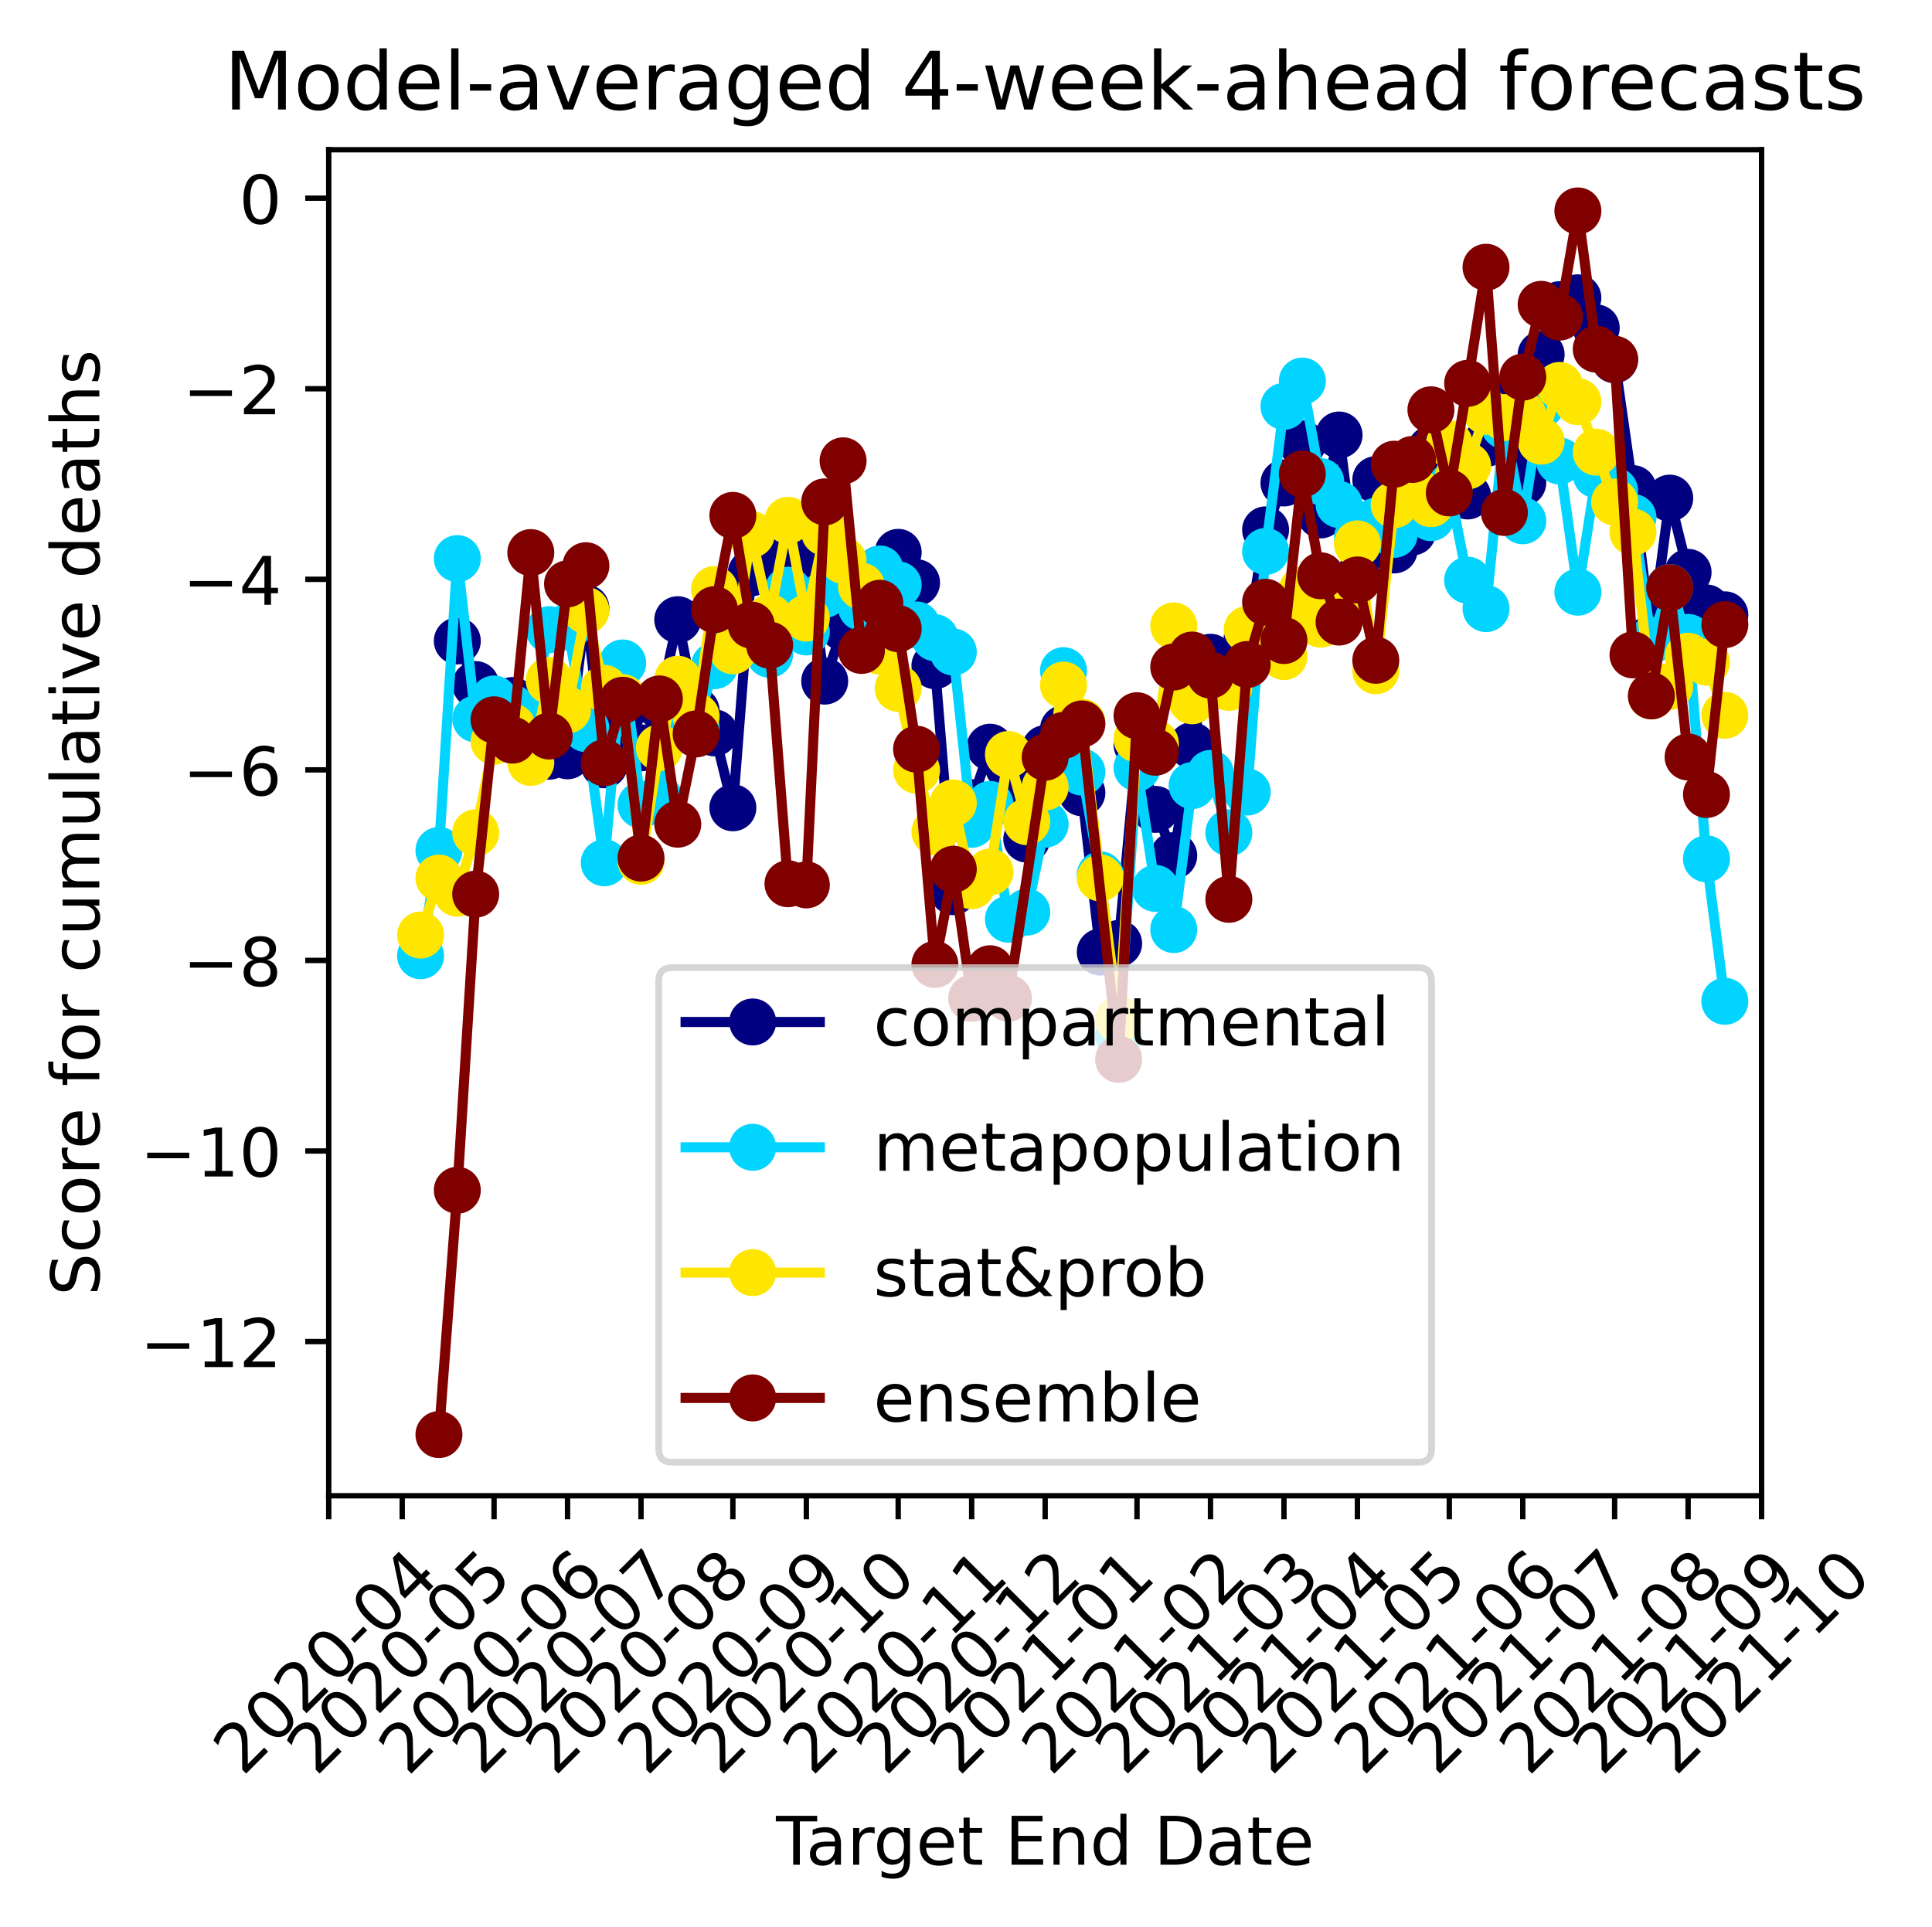 <?xml version="1.0" encoding="utf-8" standalone="no"?>
<!DOCTYPE svg PUBLIC "-//W3C//DTD SVG 1.1//EN"
  "http://www.w3.org/Graphics/SVG/1.1/DTD/svg11.dtd">
<!-- Created with matplotlib (https://matplotlib.org/) -->
<svg height="287.186pt" version="1.1" viewBox="0 0 287.877 287.186" width="287.877pt" xmlns="http://www.w3.org/2000/svg" xmlns:xlink="http://www.w3.org/1999/xlink">
 <defs>
  <style type="text/css">
*{stroke-linecap:butt;stroke-linejoin:round;}
  </style>
 </defs>
 <g id="figure_1">
  <g id="patch_1">
   <path d="M 0 287.186 
L 287.877 287.186 
L 287.877 0 
L 0 0 
z
" style="fill:#ffffff;"/>
  </g>
  <g id="axes_1">
   <g id="patch_2">
    <path d="M 48.983 222.919 
L 262.483 222.919 
L 262.483 22.318 
L 48.983 22.318 
z
" style="fill:#ffffff;"/>
   </g>
   <g id="matplotlib.axis_1">
    <g id="xtick_1">
     <g id="line2d_1">
      <defs>
       <path d="M 0 0 
L 0 3.5 
" id="m934681d2a3" style="stroke:#000000;stroke-width:0.8;"/>
      </defs>
      <g>
       <use style="stroke:#000000;stroke-width:0.8;" x="48.983" xlink:href="#m934681d2a3" y="222.919"/>
      </g>
     </g>
     <g id="text_1">
      <!-- 2020-04 -->
      <defs>
       <path d="M 19.188 8.297 
L 53.609 8.297 
L 53.609 0 
L 7.328 0 
L 7.328 8.297 
Q 12.938 14.109 22.625 23.891 
Q 32.328 33.688 34.812 36.531 
Q 39.547 41.844 41.422 45.531 
Q 43.312 49.219 43.312 52.781 
Q 43.312 58.594 39.234 62.25 
Q 35.156 65.922 28.609 65.922 
Q 23.969 65.922 18.812 64.312 
Q 13.672 62.703 7.812 59.422 
L 7.812 69.391 
Q 13.766 71.781 18.938 73 
Q 24.125 74.219 28.422 74.219 
Q 39.75 74.219 46.484 68.547 
Q 53.219 62.891 53.219 53.422 
Q 53.219 48.922 51.531 44.891 
Q 49.859 40.875 45.406 35.406 
Q 44.188 33.984 37.641 27.219 
Q 31.109 20.453 19.188 8.297 
z
" id="DejaVuSans-50"/>
       <path d="M 31.781 66.406 
Q 24.172 66.406 20.328 58.906 
Q 16.5 51.422 16.5 36.375 
Q 16.5 21.391 20.328 13.891 
Q 24.172 6.391 31.781 6.391 
Q 39.453 6.391 43.281 13.891 
Q 47.125 21.391 47.125 36.375 
Q 47.125 51.422 43.281 58.906 
Q 39.453 66.406 31.781 66.406 
z
M 31.781 74.219 
Q 44.047 74.219 50.516 64.516 
Q 56.984 54.828 56.984 36.375 
Q 56.984 17.969 50.516 8.266 
Q 44.047 -1.422 31.781 -1.422 
Q 19.531 -1.422 13.062 8.266 
Q 6.594 17.969 6.594 36.375 
Q 6.594 54.828 13.062 64.516 
Q 19.531 74.219 31.781 74.219 
z
" id="DejaVuSans-48"/>
       <path d="M 4.891 31.391 
L 31.203 31.391 
L 31.203 23.391 
L 4.891 23.391 
z
" id="DejaVuSans-45"/>
       <path d="M 37.797 64.312 
L 12.891 25.391 
L 37.797 25.391 
z
M 35.203 72.906 
L 47.609 72.906 
L 47.609 25.391 
L 58.016 25.391 
L 58.016 17.188 
L 47.609 17.188 
L 47.609 0 
L 37.797 0 
L 37.797 17.188 
L 4.891 17.188 
L 4.891 26.703 
z
" id="DejaVuSans-52"/>
      </defs>
      <g transform="translate(36.162 264.837)rotate(-45)scale(0.1 -0.1)">
       <use xlink:href="#DejaVuSans-50"/>
       <use x="63.623" xlink:href="#DejaVuSans-48"/>
       <use x="127.246" xlink:href="#DejaVuSans-50"/>
       <use x="190.869" xlink:href="#DejaVuSans-48"/>
       <use x="254.492" xlink:href="#DejaVuSans-45"/>
       <use x="290.576" xlink:href="#DejaVuSans-48"/>
       <use x="354.199" xlink:href="#DejaVuSans-52"/>
      </g>
     </g>
    </g>
    <g id="xtick_2">
     <g id="line2d_2">
      <g>
       <use style="stroke:#000000;stroke-width:0.8;" x="59.932" xlink:href="#m934681d2a3" y="222.919"/>
      </g>
     </g>
     <g id="text_2">
      <!-- 2020-05 -->
      <defs>
       <path d="M 10.797 72.906 
L 49.516 72.906 
L 49.516 64.594 
L 19.828 64.594 
L 19.828 46.734 
Q 21.969 47.469 24.109 47.828 
Q 26.266 48.188 28.422 48.188 
Q 40.625 48.188 47.75 41.5 
Q 54.891 34.812 54.891 23.391 
Q 54.891 11.625 47.562 5.094 
Q 40.234 -1.422 26.906 -1.422 
Q 22.312 -1.422 17.547 -0.641 
Q 12.797 0.141 7.719 1.703 
L 7.719 11.625 
Q 12.109 9.234 16.797 8.062 
Q 21.484 6.891 26.703 6.891 
Q 35.156 6.891 40.078 11.328 
Q 45.016 15.766 45.016 23.391 
Q 45.016 31 40.078 35.438 
Q 35.156 39.891 26.703 39.891 
Q 22.75 39.891 18.812 39.016 
Q 14.891 38.141 10.797 36.281 
z
" id="DejaVuSans-53"/>
      </defs>
      <g transform="translate(47.11 264.837)rotate(-45)scale(0.1 -0.1)">
       <use xlink:href="#DejaVuSans-50"/>
       <use x="63.623" xlink:href="#DejaVuSans-48"/>
       <use x="127.246" xlink:href="#DejaVuSans-50"/>
       <use x="190.869" xlink:href="#DejaVuSans-48"/>
       <use x="254.492" xlink:href="#DejaVuSans-45"/>
       <use x="290.576" xlink:href="#DejaVuSans-48"/>
       <use x="354.199" xlink:href="#DejaVuSans-53"/>
      </g>
     </g>
    </g>
    <g id="xtick_3">
     <g id="line2d_3">
      <g>
       <use style="stroke:#000000;stroke-width:0.8;" x="73.617" xlink:href="#m934681d2a3" y="222.919"/>
      </g>
     </g>
     <g id="text_3">
      <!-- 2020-06 -->
      <defs>
       <path d="M 33.016 40.375 
Q 26.375 40.375 22.484 35.828 
Q 18.609 31.297 18.609 23.391 
Q 18.609 15.531 22.484 10.953 
Q 26.375 6.391 33.016 6.391 
Q 39.656 6.391 43.531 10.953 
Q 47.406 15.531 47.406 23.391 
Q 47.406 31.297 43.531 35.828 
Q 39.656 40.375 33.016 40.375 
z
M 52.594 71.297 
L 52.594 62.312 
Q 48.875 64.062 45.094 64.984 
Q 41.312 65.922 37.594 65.922 
Q 27.828 65.922 22.672 59.328 
Q 17.531 52.734 16.797 39.406 
Q 19.672 43.656 24.016 45.922 
Q 28.375 48.188 33.594 48.188 
Q 44.578 48.188 50.953 41.516 
Q 57.328 34.859 57.328 23.391 
Q 57.328 12.156 50.688 5.359 
Q 44.047 -1.422 33.016 -1.422 
Q 20.359 -1.422 13.672 8.266 
Q 6.984 17.969 6.984 36.375 
Q 6.984 53.656 15.188 63.938 
Q 23.391 74.219 37.203 74.219 
Q 40.922 74.219 44.703 73.484 
Q 48.484 72.75 52.594 71.297 
z
" id="DejaVuSans-54"/>
      </defs>
      <g transform="translate(60.796 264.837)rotate(-45)scale(0.1 -0.1)">
       <use xlink:href="#DejaVuSans-50"/>
       <use x="63.623" xlink:href="#DejaVuSans-48"/>
       <use x="127.246" xlink:href="#DejaVuSans-50"/>
       <use x="190.869" xlink:href="#DejaVuSans-48"/>
       <use x="254.492" xlink:href="#DejaVuSans-45"/>
       <use x="290.576" xlink:href="#DejaVuSans-48"/>
       <use x="354.199" xlink:href="#DejaVuSans-54"/>
      </g>
     </g>
    </g>
    <g id="xtick_4">
     <g id="line2d_4">
      <g>
       <use style="stroke:#000000;stroke-width:0.8;" x="84.566" xlink:href="#m934681d2a3" y="222.919"/>
      </g>
     </g>
     <g id="text_4">
      <!-- 2020-07 -->
      <defs>
       <path d="M 8.203 72.906 
L 55.078 72.906 
L 55.078 68.703 
L 28.609 0 
L 18.312 0 
L 43.219 64.594 
L 8.203 64.594 
z
" id="DejaVuSans-55"/>
      </defs>
      <g transform="translate(71.745 264.837)rotate(-45)scale(0.1 -0.1)">
       <use xlink:href="#DejaVuSans-50"/>
       <use x="63.623" xlink:href="#DejaVuSans-48"/>
       <use x="127.246" xlink:href="#DejaVuSans-50"/>
       <use x="190.869" xlink:href="#DejaVuSans-48"/>
       <use x="254.492" xlink:href="#DejaVuSans-45"/>
       <use x="290.576" xlink:href="#DejaVuSans-48"/>
       <use x="354.199" xlink:href="#DejaVuSans-55"/>
      </g>
     </g>
    </g>
    <g id="xtick_5">
     <g id="line2d_5">
      <g>
       <use style="stroke:#000000;stroke-width:0.8;" x="95.515" xlink:href="#m934681d2a3" y="222.919"/>
      </g>
     </g>
     <g id="text_5">
      <!-- 2020-08 -->
      <defs>
       <path d="M 31.781 34.625 
Q 24.75 34.625 20.719 30.859 
Q 16.703 27.094 16.703 20.516 
Q 16.703 13.922 20.719 10.156 
Q 24.75 6.391 31.781 6.391 
Q 38.812 6.391 42.859 10.172 
Q 46.922 13.969 46.922 20.516 
Q 46.922 27.094 42.891 30.859 
Q 38.875 34.625 31.781 34.625 
z
M 21.922 38.812 
Q 15.578 40.375 12.031 44.719 
Q 8.5 49.078 8.5 55.328 
Q 8.5 64.062 14.719 69.141 
Q 20.953 74.219 31.781 74.219 
Q 42.672 74.219 48.875 69.141 
Q 55.078 64.062 55.078 55.328 
Q 55.078 49.078 51.531 44.719 
Q 48 40.375 41.703 38.812 
Q 48.828 37.156 52.797 32.312 
Q 56.781 27.484 56.781 20.516 
Q 56.781 9.906 50.312 4.234 
Q 43.844 -1.422 31.781 -1.422 
Q 19.734 -1.422 13.25 4.234 
Q 6.781 9.906 6.781 20.516 
Q 6.781 27.484 10.781 32.312 
Q 14.797 37.156 21.922 38.812 
z
M 18.312 54.391 
Q 18.312 48.734 21.844 45.562 
Q 25.391 42.391 31.781 42.391 
Q 38.141 42.391 41.719 45.562 
Q 45.312 48.734 45.312 54.391 
Q 45.312 60.062 41.719 63.234 
Q 38.141 66.406 31.781 66.406 
Q 25.391 66.406 21.844 63.234 
Q 18.312 60.062 18.312 54.391 
z
" id="DejaVuSans-56"/>
      </defs>
      <g transform="translate(82.694 264.837)rotate(-45)scale(0.1 -0.1)">
       <use xlink:href="#DejaVuSans-50"/>
       <use x="63.623" xlink:href="#DejaVuSans-48"/>
       <use x="127.246" xlink:href="#DejaVuSans-50"/>
       <use x="190.869" xlink:href="#DejaVuSans-48"/>
       <use x="254.492" xlink:href="#DejaVuSans-45"/>
       <use x="290.576" xlink:href="#DejaVuSans-48"/>
       <use x="354.199" xlink:href="#DejaVuSans-56"/>
      </g>
     </g>
    </g>
    <g id="xtick_6">
     <g id="line2d_6">
      <g>
       <use style="stroke:#000000;stroke-width:0.8;" x="109.201" xlink:href="#m934681d2a3" y="222.919"/>
      </g>
     </g>
     <g id="text_6">
      <!-- 2020-09 -->
      <defs>
       <path d="M 10.984 1.516 
L 10.984 10.5 
Q 14.703 8.734 18.5 7.812 
Q 22.312 6.891 25.984 6.891 
Q 35.75 6.891 40.891 13.453 
Q 46.047 20.016 46.781 33.406 
Q 43.953 29.203 39.594 26.953 
Q 35.25 24.703 29.984 24.703 
Q 19.047 24.703 12.672 31.312 
Q 6.297 37.938 6.297 49.422 
Q 6.297 60.641 12.938 67.422 
Q 19.578 74.219 30.609 74.219 
Q 43.266 74.219 49.922 64.516 
Q 56.594 54.828 56.594 36.375 
Q 56.594 19.141 48.406 8.859 
Q 40.234 -1.422 26.422 -1.422 
Q 22.703 -1.422 18.891 -0.688 
Q 15.094 0.047 10.984 1.516 
z
M 30.609 32.422 
Q 37.25 32.422 41.125 36.953 
Q 45.016 41.5 45.016 49.422 
Q 45.016 57.281 41.125 61.844 
Q 37.25 66.406 30.609 66.406 
Q 23.969 66.406 20.094 61.844 
Q 16.219 57.281 16.219 49.422 
Q 16.219 41.5 20.094 36.953 
Q 23.969 32.422 30.609 32.422 
z
" id="DejaVuSans-57"/>
      </defs>
      <g transform="translate(96.38 264.837)rotate(-45)scale(0.1 -0.1)">
       <use xlink:href="#DejaVuSans-50"/>
       <use x="63.623" xlink:href="#DejaVuSans-48"/>
       <use x="127.246" xlink:href="#DejaVuSans-50"/>
       <use x="190.869" xlink:href="#DejaVuSans-48"/>
       <use x="254.492" xlink:href="#DejaVuSans-45"/>
       <use x="290.576" xlink:href="#DejaVuSans-48"/>
       <use x="354.199" xlink:href="#DejaVuSans-57"/>
      </g>
     </g>
    </g>
    <g id="xtick_7">
     <g id="line2d_7">
      <g>
       <use style="stroke:#000000;stroke-width:0.8;" x="120.15" xlink:href="#m934681d2a3" y="222.919"/>
      </g>
     </g>
     <g id="text_7">
      <!-- 2020-10 -->
      <defs>
       <path d="M 12.406 8.297 
L 28.516 8.297 
L 28.516 63.922 
L 10.984 60.406 
L 10.984 69.391 
L 28.422 72.906 
L 38.281 72.906 
L 38.281 8.297 
L 54.391 8.297 
L 54.391 0 
L 12.406 0 
z
" id="DejaVuSans-49"/>
      </defs>
      <g transform="translate(107.328 264.837)rotate(-45)scale(0.1 -0.1)">
       <use xlink:href="#DejaVuSans-50"/>
       <use x="63.623" xlink:href="#DejaVuSans-48"/>
       <use x="127.246" xlink:href="#DejaVuSans-50"/>
       <use x="190.869" xlink:href="#DejaVuSans-48"/>
       <use x="254.492" xlink:href="#DejaVuSans-45"/>
       <use x="290.576" xlink:href="#DejaVuSans-49"/>
       <use x="354.199" xlink:href="#DejaVuSans-48"/>
      </g>
     </g>
    </g>
    <g id="xtick_8">
     <g id="line2d_8">
      <g>
       <use style="stroke:#000000;stroke-width:0.8;" x="133.835" xlink:href="#m934681d2a3" y="222.919"/>
      </g>
     </g>
     <g id="text_8">
      <!-- 2020-11 -->
      <g transform="translate(121.014 264.837)rotate(-45)scale(0.1 -0.1)">
       <use xlink:href="#DejaVuSans-50"/>
       <use x="63.623" xlink:href="#DejaVuSans-48"/>
       <use x="127.246" xlink:href="#DejaVuSans-50"/>
       <use x="190.869" xlink:href="#DejaVuSans-48"/>
       <use x="254.492" xlink:href="#DejaVuSans-45"/>
       <use x="290.576" xlink:href="#DejaVuSans-49"/>
       <use x="354.199" xlink:href="#DejaVuSans-49"/>
      </g>
     </g>
    </g>
    <g id="xtick_9">
     <g id="line2d_9">
      <g>
       <use style="stroke:#000000;stroke-width:0.8;" x="144.784" xlink:href="#m934681d2a3" y="222.919"/>
      </g>
     </g>
     <g id="text_9">
      <!-- 2020-12 -->
      <g transform="translate(131.963 264.837)rotate(-45)scale(0.1 -0.1)">
       <use xlink:href="#DejaVuSans-50"/>
       <use x="63.623" xlink:href="#DejaVuSans-48"/>
       <use x="127.246" xlink:href="#DejaVuSans-50"/>
       <use x="190.869" xlink:href="#DejaVuSans-48"/>
       <use x="254.492" xlink:href="#DejaVuSans-45"/>
       <use x="290.576" xlink:href="#DejaVuSans-49"/>
       <use x="354.199" xlink:href="#DejaVuSans-50"/>
      </g>
     </g>
    </g>
    <g id="xtick_10">
     <g id="line2d_10">
      <g>
       <use style="stroke:#000000;stroke-width:0.8;" x="155.733" xlink:href="#m934681d2a3" y="222.919"/>
      </g>
     </g>
     <g id="text_10">
      <!-- 2021-01 -->
      <g transform="translate(142.912 264.837)rotate(-45)scale(0.1 -0.1)">
       <use xlink:href="#DejaVuSans-50"/>
       <use x="63.623" xlink:href="#DejaVuSans-48"/>
       <use x="127.246" xlink:href="#DejaVuSans-50"/>
       <use x="190.869" xlink:href="#DejaVuSans-49"/>
       <use x="254.492" xlink:href="#DejaVuSans-45"/>
       <use x="290.576" xlink:href="#DejaVuSans-48"/>
       <use x="354.199" xlink:href="#DejaVuSans-49"/>
      </g>
     </g>
    </g>
    <g id="xtick_11">
     <g id="line2d_11">
      <g>
       <use style="stroke:#000000;stroke-width:0.8;" x="169.419" xlink:href="#m934681d2a3" y="222.919"/>
      </g>
     </g>
     <g id="text_11">
      <!-- 2021-02 -->
      <g transform="translate(156.598 264.837)rotate(-45)scale(0.1 -0.1)">
       <use xlink:href="#DejaVuSans-50"/>
       <use x="63.623" xlink:href="#DejaVuSans-48"/>
       <use x="127.246" xlink:href="#DejaVuSans-50"/>
       <use x="190.869" xlink:href="#DejaVuSans-49"/>
       <use x="254.492" xlink:href="#DejaVuSans-45"/>
       <use x="290.576" xlink:href="#DejaVuSans-48"/>
       <use x="354.199" xlink:href="#DejaVuSans-50"/>
      </g>
     </g>
    </g>
    <g id="xtick_12">
     <g id="line2d_12">
      <g>
       <use style="stroke:#000000;stroke-width:0.8;" x="180.368" xlink:href="#m934681d2a3" y="222.919"/>
      </g>
     </g>
     <g id="text_12">
      <!-- 2021-03 -->
      <defs>
       <path d="M 40.578 39.312 
Q 47.656 37.797 51.625 33 
Q 55.609 28.219 55.609 21.188 
Q 55.609 10.406 48.188 4.484 
Q 40.766 -1.422 27.094 -1.422 
Q 22.516 -1.422 17.656 -0.516 
Q 12.797 0.391 7.625 2.203 
L 7.625 11.719 
Q 11.719 9.328 16.594 8.109 
Q 21.484 6.891 26.812 6.891 
Q 36.078 6.891 40.938 10.547 
Q 45.797 14.203 45.797 21.188 
Q 45.797 27.641 41.281 31.266 
Q 36.766 34.906 28.719 34.906 
L 20.219 34.906 
L 20.219 43.016 
L 29.109 43.016 
Q 36.375 43.016 40.234 45.922 
Q 44.094 48.828 44.094 54.297 
Q 44.094 59.906 40.109 62.906 
Q 36.141 65.922 28.719 65.922 
Q 24.656 65.922 20.016 65.031 
Q 15.375 64.156 9.812 62.312 
L 9.812 71.094 
Q 15.438 72.656 20.344 73.438 
Q 25.25 74.219 29.594 74.219 
Q 40.828 74.219 47.359 69.109 
Q 53.906 64.016 53.906 55.328 
Q 53.906 49.266 50.438 45.094 
Q 46.969 40.922 40.578 39.312 
z
" id="DejaVuSans-51"/>
      </defs>
      <g transform="translate(167.546 264.837)rotate(-45)scale(0.1 -0.1)">
       <use xlink:href="#DejaVuSans-50"/>
       <use x="63.623" xlink:href="#DejaVuSans-48"/>
       <use x="127.246" xlink:href="#DejaVuSans-50"/>
       <use x="190.869" xlink:href="#DejaVuSans-49"/>
       <use x="254.492" xlink:href="#DejaVuSans-45"/>
       <use x="290.576" xlink:href="#DejaVuSans-48"/>
       <use x="354.199" xlink:href="#DejaVuSans-51"/>
      </g>
     </g>
    </g>
    <g id="xtick_13">
     <g id="line2d_13">
      <g>
       <use style="stroke:#000000;stroke-width:0.8;" x="191.316" xlink:href="#m934681d2a3" y="222.919"/>
      </g>
     </g>
     <g id="text_13">
      <!-- 2021-04 -->
      <g transform="translate(178.495 264.837)rotate(-45)scale(0.1 -0.1)">
       <use xlink:href="#DejaVuSans-50"/>
       <use x="63.623" xlink:href="#DejaVuSans-48"/>
       <use x="127.246" xlink:href="#DejaVuSans-50"/>
       <use x="190.869" xlink:href="#DejaVuSans-49"/>
       <use x="254.492" xlink:href="#DejaVuSans-45"/>
       <use x="290.576" xlink:href="#DejaVuSans-48"/>
       <use x="354.199" xlink:href="#DejaVuSans-52"/>
      </g>
     </g>
    </g>
    <g id="xtick_14">
     <g id="line2d_14">
      <g>
       <use style="stroke:#000000;stroke-width:0.8;" x="202.265" xlink:href="#m934681d2a3" y="222.919"/>
      </g>
     </g>
     <g id="text_14">
      <!-- 2021-05 -->
      <g transform="translate(189.444 264.837)rotate(-45)scale(0.1 -0.1)">
       <use xlink:href="#DejaVuSans-50"/>
       <use x="63.623" xlink:href="#DejaVuSans-48"/>
       <use x="127.246" xlink:href="#DejaVuSans-50"/>
       <use x="190.869" xlink:href="#DejaVuSans-49"/>
       <use x="254.492" xlink:href="#DejaVuSans-45"/>
       <use x="290.576" xlink:href="#DejaVuSans-48"/>
       <use x="354.199" xlink:href="#DejaVuSans-53"/>
      </g>
     </g>
    </g>
    <g id="xtick_15">
     <g id="line2d_15">
      <g>
       <use style="stroke:#000000;stroke-width:0.8;" x="215.951" xlink:href="#m934681d2a3" y="222.919"/>
      </g>
     </g>
     <g id="text_15">
      <!-- 2021-06 -->
      <g transform="translate(203.13 264.837)rotate(-45)scale(0.1 -0.1)">
       <use xlink:href="#DejaVuSans-50"/>
       <use x="63.623" xlink:href="#DejaVuSans-48"/>
       <use x="127.246" xlink:href="#DejaVuSans-50"/>
       <use x="190.869" xlink:href="#DejaVuSans-49"/>
       <use x="254.492" xlink:href="#DejaVuSans-45"/>
       <use x="290.576" xlink:href="#DejaVuSans-48"/>
       <use x="354.199" xlink:href="#DejaVuSans-54"/>
      </g>
     </g>
    </g>
    <g id="xtick_16">
     <g id="line2d_16">
      <g>
       <use style="stroke:#000000;stroke-width:0.8;" x="226.9" xlink:href="#m934681d2a3" y="222.919"/>
      </g>
     </g>
     <g id="text_16">
      <!-- 2021-07 -->
      <g transform="translate(214.078 264.837)rotate(-45)scale(0.1 -0.1)">
       <use xlink:href="#DejaVuSans-50"/>
       <use x="63.623" xlink:href="#DejaVuSans-48"/>
       <use x="127.246" xlink:href="#DejaVuSans-50"/>
       <use x="190.869" xlink:href="#DejaVuSans-49"/>
       <use x="254.492" xlink:href="#DejaVuSans-45"/>
       <use x="290.576" xlink:href="#DejaVuSans-48"/>
       <use x="354.199" xlink:href="#DejaVuSans-55"/>
      </g>
     </g>
    </g>
    <g id="xtick_17">
     <g id="line2d_17">
      <g>
       <use style="stroke:#000000;stroke-width:0.8;" x="240.586" xlink:href="#m934681d2a3" y="222.919"/>
      </g>
     </g>
     <g id="text_17">
      <!-- 2021-08 -->
      <g transform="translate(227.764 264.837)rotate(-45)scale(0.1 -0.1)">
       <use xlink:href="#DejaVuSans-50"/>
       <use x="63.623" xlink:href="#DejaVuSans-48"/>
       <use x="127.246" xlink:href="#DejaVuSans-50"/>
       <use x="190.869" xlink:href="#DejaVuSans-49"/>
       <use x="254.492" xlink:href="#DejaVuSans-45"/>
       <use x="290.576" xlink:href="#DejaVuSans-48"/>
       <use x="354.199" xlink:href="#DejaVuSans-56"/>
      </g>
     </g>
    </g>
    <g id="xtick_18">
     <g id="line2d_18">
      <g>
       <use style="stroke:#000000;stroke-width:0.8;" x="251.534" xlink:href="#m934681d2a3" y="222.919"/>
      </g>
     </g>
     <g id="text_18">
      <!-- 2021-09 -->
      <g transform="translate(238.713 264.837)rotate(-45)scale(0.1 -0.1)">
       <use xlink:href="#DejaVuSans-50"/>
       <use x="63.623" xlink:href="#DejaVuSans-48"/>
       <use x="127.246" xlink:href="#DejaVuSans-50"/>
       <use x="190.869" xlink:href="#DejaVuSans-49"/>
       <use x="254.492" xlink:href="#DejaVuSans-45"/>
       <use x="290.576" xlink:href="#DejaVuSans-48"/>
       <use x="354.199" xlink:href="#DejaVuSans-57"/>
      </g>
     </g>
    </g>
    <g id="xtick_19">
     <g id="line2d_19">
      <g>
       <use style="stroke:#000000;stroke-width:0.8;" x="262.483" xlink:href="#m934681d2a3" y="222.919"/>
      </g>
     </g>
     <g id="text_19">
      <!-- 2021-10 -->
      <g transform="translate(249.662 264.837)rotate(-45)scale(0.1 -0.1)">
       <use xlink:href="#DejaVuSans-50"/>
       <use x="63.623" xlink:href="#DejaVuSans-48"/>
       <use x="127.246" xlink:href="#DejaVuSans-50"/>
       <use x="190.869" xlink:href="#DejaVuSans-49"/>
       <use x="254.492" xlink:href="#DejaVuSans-45"/>
       <use x="290.576" xlink:href="#DejaVuSans-49"/>
       <use x="354.199" xlink:href="#DejaVuSans-48"/>
      </g>
     </g>
    </g>
    <g id="text_20">
     <!-- Target End Date -->
     <defs>
      <path d="M -0.297 72.906 
L 61.375 72.906 
L 61.375 64.594 
L 35.5 64.594 
L 35.5 0 
L 25.594 0 
L 25.594 64.594 
L -0.297 64.594 
z
" id="DejaVuSans-84"/>
      <path d="M 34.281 27.484 
Q 23.391 27.484 19.188 25 
Q 14.984 22.516 14.984 16.5 
Q 14.984 11.719 18.141 8.906 
Q 21.297 6.109 26.703 6.109 
Q 34.188 6.109 38.703 11.406 
Q 43.219 16.703 43.219 25.484 
L 43.219 27.484 
z
M 52.203 31.203 
L 52.203 0 
L 43.219 0 
L 43.219 8.297 
Q 40.141 3.328 35.547 0.953 
Q 30.953 -1.422 24.312 -1.422 
Q 15.922 -1.422 10.953 3.297 
Q 6 8.016 6 15.922 
Q 6 25.141 12.172 29.828 
Q 18.359 34.516 30.609 34.516 
L 43.219 34.516 
L 43.219 35.406 
Q 43.219 41.609 39.141 45 
Q 35.062 48.391 27.688 48.391 
Q 23 48.391 18.547 47.266 
Q 14.109 46.141 10.016 43.891 
L 10.016 52.203 
Q 14.938 54.109 19.578 55.047 
Q 24.219 56 28.609 56 
Q 40.484 56 46.344 49.844 
Q 52.203 43.703 52.203 31.203 
z
" id="DejaVuSans-97"/>
      <path d="M 41.109 46.297 
Q 39.594 47.172 37.812 47.578 
Q 36.031 48 33.891 48 
Q 26.266 48 22.188 43.047 
Q 18.109 38.094 18.109 28.812 
L 18.109 0 
L 9.078 0 
L 9.078 54.688 
L 18.109 54.688 
L 18.109 46.188 
Q 20.953 51.172 25.484 53.578 
Q 30.031 56 36.531 56 
Q 37.453 56 38.578 55.875 
Q 39.703 55.766 41.062 55.516 
z
" id="DejaVuSans-114"/>
      <path d="M 45.406 27.984 
Q 45.406 37.75 41.375 43.109 
Q 37.359 48.484 30.078 48.484 
Q 22.859 48.484 18.828 43.109 
Q 14.797 37.75 14.797 27.984 
Q 14.797 18.266 18.828 12.891 
Q 22.859 7.516 30.078 7.516 
Q 37.359 7.516 41.375 12.891 
Q 45.406 18.266 45.406 27.984 
z
M 54.391 6.781 
Q 54.391 -7.172 48.188 -13.984 
Q 42 -20.797 29.203 -20.797 
Q 24.469 -20.797 20.266 -20.094 
Q 16.062 -19.391 12.109 -17.922 
L 12.109 -9.188 
Q 16.062 -11.328 19.922 -12.344 
Q 23.781 -13.375 27.781 -13.375 
Q 36.625 -13.375 41.016 -8.766 
Q 45.406 -4.156 45.406 5.172 
L 45.406 9.625 
Q 42.625 4.781 38.281 2.391 
Q 33.938 0 27.875 0 
Q 17.828 0 11.672 7.656 
Q 5.516 15.328 5.516 27.984 
Q 5.516 40.672 11.672 48.328 
Q 17.828 56 27.875 56 
Q 33.938 56 38.281 53.609 
Q 42.625 51.219 45.406 46.391 
L 45.406 54.688 
L 54.391 54.688 
z
" id="DejaVuSans-103"/>
      <path d="M 56.203 29.594 
L 56.203 25.203 
L 14.891 25.203 
Q 15.484 15.922 20.484 11.062 
Q 25.484 6.203 34.422 6.203 
Q 39.594 6.203 44.453 7.469 
Q 49.312 8.734 54.109 11.281 
L 54.109 2.781 
Q 49.266 0.734 44.188 -0.344 
Q 39.109 -1.422 33.891 -1.422 
Q 20.797 -1.422 13.156 6.188 
Q 5.516 13.812 5.516 26.812 
Q 5.516 40.234 12.766 48.109 
Q 20.016 56 32.328 56 
Q 43.359 56 49.781 48.891 
Q 56.203 41.797 56.203 29.594 
z
M 47.219 32.234 
Q 47.125 39.594 43.094 43.984 
Q 39.062 48.391 32.422 48.391 
Q 24.906 48.391 20.391 44.141 
Q 15.875 39.891 15.188 32.172 
z
" id="DejaVuSans-101"/>
      <path d="M 18.312 70.219 
L 18.312 54.688 
L 36.812 54.688 
L 36.812 47.703 
L 18.312 47.703 
L 18.312 18.016 
Q 18.312 11.328 20.141 9.422 
Q 21.969 7.516 27.594 7.516 
L 36.812 7.516 
L 36.812 0 
L 27.594 0 
Q 17.188 0 13.234 3.875 
Q 9.281 7.766 9.281 18.016 
L 9.281 47.703 
L 2.688 47.703 
L 2.688 54.688 
L 9.281 54.688 
L 9.281 70.219 
z
" id="DejaVuSans-116"/>
      <path id="DejaVuSans-32"/>
      <path d="M 9.812 72.906 
L 55.906 72.906 
L 55.906 64.594 
L 19.672 64.594 
L 19.672 43.016 
L 54.391 43.016 
L 54.391 34.719 
L 19.672 34.719 
L 19.672 8.297 
L 56.781 8.297 
L 56.781 0 
L 9.812 0 
z
" id="DejaVuSans-69"/>
      <path d="M 54.891 33.016 
L 54.891 0 
L 45.906 0 
L 45.906 32.719 
Q 45.906 40.484 42.875 44.328 
Q 39.844 48.188 33.797 48.188 
Q 26.516 48.188 22.312 43.547 
Q 18.109 38.922 18.109 30.906 
L 18.109 0 
L 9.078 0 
L 9.078 54.688 
L 18.109 54.688 
L 18.109 46.188 
Q 21.344 51.125 25.703 53.562 
Q 30.078 56 35.797 56 
Q 45.219 56 50.047 50.172 
Q 54.891 44.344 54.891 33.016 
z
" id="DejaVuSans-110"/>
      <path d="M 45.406 46.391 
L 45.406 75.984 
L 54.391 75.984 
L 54.391 0 
L 45.406 0 
L 45.406 8.203 
Q 42.578 3.328 38.25 0.953 
Q 33.938 -1.422 27.875 -1.422 
Q 17.969 -1.422 11.734 6.484 
Q 5.516 14.406 5.516 27.297 
Q 5.516 40.188 11.734 48.094 
Q 17.969 56 27.875 56 
Q 33.938 56 38.25 53.625 
Q 42.578 51.266 45.406 46.391 
z
M 14.797 27.297 
Q 14.797 17.391 18.875 11.75 
Q 22.953 6.109 30.078 6.109 
Q 37.203 6.109 41.297 11.75 
Q 45.406 17.391 45.406 27.297 
Q 45.406 37.203 41.297 42.844 
Q 37.203 48.484 30.078 48.484 
Q 22.953 48.484 18.875 42.844 
Q 14.797 37.203 14.797 27.297 
z
" id="DejaVuSans-100"/>
      <path d="M 19.672 64.797 
L 19.672 8.109 
L 31.594 8.109 
Q 46.688 8.109 53.688 14.938 
Q 60.688 21.781 60.688 36.531 
Q 60.688 51.172 53.688 57.984 
Q 46.688 64.797 31.594 64.797 
z
M 9.812 72.906 
L 30.078 72.906 
Q 51.266 72.906 61.172 64.094 
Q 71.094 55.281 71.094 36.531 
Q 71.094 17.672 61.125 8.828 
Q 51.172 0 30.078 0 
L 9.812 0 
z
" id="DejaVuSans-68"/>
     </defs>
     <g transform="translate(115.63 277.906)scale(0.1 -0.1)">
      <use xlink:href="#DejaVuSans-84"/>
      <use x="44.584" xlink:href="#DejaVuSans-97"/>
      <use x="105.863" xlink:href="#DejaVuSans-114"/>
      <use x="145.227" xlink:href="#DejaVuSans-103"/>
      <use x="208.703" xlink:href="#DejaVuSans-101"/>
      <use x="270.227" xlink:href="#DejaVuSans-116"/>
      <use x="309.436" xlink:href="#DejaVuSans-32"/>
      <use x="341.223" xlink:href="#DejaVuSans-69"/>
      <use x="404.406" xlink:href="#DejaVuSans-110"/>
      <use x="467.785" xlink:href="#DejaVuSans-100"/>
      <use x="531.262" xlink:href="#DejaVuSans-32"/>
      <use x="563.049" xlink:href="#DejaVuSans-68"/>
      <use x="640.051" xlink:href="#DejaVuSans-97"/>
      <use x="701.33" xlink:href="#DejaVuSans-116"/>
      <use x="740.539" xlink:href="#DejaVuSans-101"/>
     </g>
    </g>
   </g>
   <g id="matplotlib.axis_2">
    <g id="ytick_1">
     <g id="line2d_20">
      <defs>
       <path d="M 0 0 
L -3.5 0 
" id="mdca81e4bf4" style="stroke:#000000;stroke-width:0.8;"/>
      </defs>
      <g>
       <use style="stroke:#000000;stroke-width:0.8;" x="48.983" xlink:href="#mdca81e4bf4" y="199.937"/>
      </g>
     </g>
     <g id="text_21">
      <!-- −12 -->
      <defs>
       <path d="M 10.594 35.5 
L 73.188 35.5 
L 73.188 27.203 
L 10.594 27.203 
z
" id="DejaVuSans-8722"/>
      </defs>
      <g transform="translate(20.878 203.737)scale(0.1 -0.1)">
       <use xlink:href="#DejaVuSans-8722"/>
       <use x="83.789" xlink:href="#DejaVuSans-49"/>
       <use x="147.412" xlink:href="#DejaVuSans-50"/>
      </g>
     </g>
    </g>
    <g id="ytick_2">
     <g id="line2d_21">
      <g>
       <use style="stroke:#000000;stroke-width:0.8;" x="48.983" xlink:href="#mdca81e4bf4" y="171.537"/>
      </g>
     </g>
     <g id="text_22">
      <!-- −10 -->
      <g transform="translate(20.878 175.336)scale(0.1 -0.1)">
       <use xlink:href="#DejaVuSans-8722"/>
       <use x="83.789" xlink:href="#DejaVuSans-49"/>
       <use x="147.412" xlink:href="#DejaVuSans-48"/>
      </g>
     </g>
    </g>
    <g id="ytick_3">
     <g id="line2d_22">
      <g>
       <use style="stroke:#000000;stroke-width:0.8;" x="48.983" xlink:href="#mdca81e4bf4" y="143.136"/>
      </g>
     </g>
     <g id="text_23">
      <!-- −8 -->
      <g transform="translate(27.241 146.936)scale(0.1 -0.1)">
       <use xlink:href="#DejaVuSans-8722"/>
       <use x="83.789" xlink:href="#DejaVuSans-56"/>
      </g>
     </g>
    </g>
    <g id="ytick_4">
     <g id="line2d_23">
      <g>
       <use style="stroke:#000000;stroke-width:0.8;" x="48.983" xlink:href="#mdca81e4bf4" y="114.736"/>
      </g>
     </g>
     <g id="text_24">
      <!-- −6 -->
      <g transform="translate(27.241 118.535)scale(0.1 -0.1)">
       <use xlink:href="#DejaVuSans-8722"/>
       <use x="83.789" xlink:href="#DejaVuSans-54"/>
      </g>
     </g>
    </g>
    <g id="ytick_5">
     <g id="line2d_24">
      <g>
       <use style="stroke:#000000;stroke-width:0.8;" x="48.983" xlink:href="#mdca81e4bf4" y="86.336"/>
      </g>
     </g>
     <g id="text_25">
      <!-- −4 -->
      <g transform="translate(27.241 90.135)scale(0.1 -0.1)">
       <use xlink:href="#DejaVuSans-8722"/>
       <use x="83.789" xlink:href="#DejaVuSans-52"/>
      </g>
     </g>
    </g>
    <g id="ytick_6">
     <g id="line2d_25">
      <g>
       <use style="stroke:#000000;stroke-width:0.8;" x="48.983" xlink:href="#mdca81e4bf4" y="57.935"/>
      </g>
     </g>
     <g id="text_26">
      <!-- −2 -->
      <g transform="translate(27.241 61.734)scale(0.1 -0.1)">
       <use xlink:href="#DejaVuSans-8722"/>
       <use x="83.789" xlink:href="#DejaVuSans-50"/>
      </g>
     </g>
    </g>
    <g id="ytick_7">
     <g id="line2d_26">
      <g>
       <use style="stroke:#000000;stroke-width:0.8;" x="48.983" xlink:href="#mdca81e4bf4" y="29.535"/>
      </g>
     </g>
     <g id="text_27">
      <!-- 0 -->
      <g transform="translate(35.62 33.334)scale(0.1 -0.1)">
       <use xlink:href="#DejaVuSans-48"/>
      </g>
     </g>
    </g>
    <g id="text_28">
     <!-- Score for cumulative deaths -->
     <defs>
      <path d="M 53.516 70.516 
L 53.516 60.891 
Q 47.906 63.578 42.922 64.891 
Q 37.938 66.219 33.297 66.219 
Q 25.25 66.219 20.875 63.094 
Q 16.5 59.969 16.5 54.203 
Q 16.5 49.359 19.406 46.891 
Q 22.312 44.438 30.422 42.922 
L 36.375 41.703 
Q 47.406 39.594 52.656 34.297 
Q 57.906 29 57.906 20.125 
Q 57.906 9.516 50.797 4.047 
Q 43.703 -1.422 29.984 -1.422 
Q 24.812 -1.422 18.969 -0.25 
Q 13.141 0.922 6.891 3.219 
L 6.891 13.375 
Q 12.891 10.016 18.656 8.297 
Q 24.422 6.594 29.984 6.594 
Q 38.422 6.594 43.016 9.906 
Q 47.609 13.234 47.609 19.391 
Q 47.609 24.75 44.312 27.781 
Q 41.016 30.812 33.5 32.328 
L 27.484 33.5 
Q 16.453 35.688 11.516 40.375 
Q 6.594 45.062 6.594 53.422 
Q 6.594 63.094 13.406 68.656 
Q 20.219 74.219 32.172 74.219 
Q 37.312 74.219 42.625 73.281 
Q 47.953 72.359 53.516 70.516 
z
" id="DejaVuSans-83"/>
      <path d="M 48.781 52.594 
L 48.781 44.188 
Q 44.969 46.297 41.141 47.344 
Q 37.312 48.391 33.406 48.391 
Q 24.656 48.391 19.812 42.844 
Q 14.984 37.312 14.984 27.297 
Q 14.984 17.281 19.812 11.734 
Q 24.656 6.203 33.406 6.203 
Q 37.312 6.203 41.141 7.25 
Q 44.969 8.297 48.781 10.406 
L 48.781 2.094 
Q 45.016 0.344 40.984 -0.531 
Q 36.969 -1.422 32.422 -1.422 
Q 20.062 -1.422 12.781 6.344 
Q 5.516 14.109 5.516 27.297 
Q 5.516 40.672 12.859 48.328 
Q 20.219 56 33.016 56 
Q 37.156 56 41.109 55.141 
Q 45.062 54.297 48.781 52.594 
z
" id="DejaVuSans-99"/>
      <path d="M 30.609 48.391 
Q 23.391 48.391 19.188 42.75 
Q 14.984 37.109 14.984 27.297 
Q 14.984 17.484 19.156 11.844 
Q 23.344 6.203 30.609 6.203 
Q 37.797 6.203 41.984 11.859 
Q 46.188 17.531 46.188 27.297 
Q 46.188 37.016 41.984 42.703 
Q 37.797 48.391 30.609 48.391 
z
M 30.609 56 
Q 42.328 56 49.016 48.375 
Q 55.719 40.766 55.719 27.297 
Q 55.719 13.875 49.016 6.219 
Q 42.328 -1.422 30.609 -1.422 
Q 18.844 -1.422 12.172 6.219 
Q 5.516 13.875 5.516 27.297 
Q 5.516 40.766 12.172 48.375 
Q 18.844 56 30.609 56 
z
" id="DejaVuSans-111"/>
      <path d="M 37.109 75.984 
L 37.109 68.5 
L 28.516 68.5 
Q 23.688 68.5 21.797 66.547 
Q 19.922 64.594 19.922 59.516 
L 19.922 54.688 
L 34.719 54.688 
L 34.719 47.703 
L 19.922 47.703 
L 19.922 0 
L 10.891 0 
L 10.891 47.703 
L 2.297 47.703 
L 2.297 54.688 
L 10.891 54.688 
L 10.891 58.5 
Q 10.891 67.625 15.141 71.797 
Q 19.391 75.984 28.609 75.984 
z
" id="DejaVuSans-102"/>
      <path d="M 8.5 21.578 
L 8.5 54.688 
L 17.484 54.688 
L 17.484 21.922 
Q 17.484 14.156 20.5 10.266 
Q 23.531 6.391 29.594 6.391 
Q 36.859 6.391 41.078 11.031 
Q 45.312 15.672 45.312 23.688 
L 45.312 54.688 
L 54.297 54.688 
L 54.297 0 
L 45.312 0 
L 45.312 8.406 
Q 42.047 3.422 37.719 1 
Q 33.406 -1.422 27.688 -1.422 
Q 18.266 -1.422 13.375 4.438 
Q 8.5 10.297 8.5 21.578 
z
M 31.109 56 
z
" id="DejaVuSans-117"/>
      <path d="M 52 44.188 
Q 55.375 50.25 60.062 53.125 
Q 64.75 56 71.094 56 
Q 79.641 56 84.281 50.016 
Q 88.922 44.047 88.922 33.016 
L 88.922 0 
L 79.891 0 
L 79.891 32.719 
Q 79.891 40.578 77.094 44.375 
Q 74.312 48.188 68.609 48.188 
Q 61.625 48.188 57.562 43.547 
Q 53.516 38.922 53.516 30.906 
L 53.516 0 
L 44.484 0 
L 44.484 32.719 
Q 44.484 40.625 41.703 44.406 
Q 38.922 48.188 33.109 48.188 
Q 26.219 48.188 22.156 43.531 
Q 18.109 38.875 18.109 30.906 
L 18.109 0 
L 9.078 0 
L 9.078 54.688 
L 18.109 54.688 
L 18.109 46.188 
Q 21.188 51.219 25.484 53.609 
Q 29.781 56 35.688 56 
Q 41.656 56 45.828 52.969 
Q 50 49.953 52 44.188 
z
" id="DejaVuSans-109"/>
      <path d="M 9.422 75.984 
L 18.406 75.984 
L 18.406 0 
L 9.422 0 
z
" id="DejaVuSans-108"/>
      <path d="M 9.422 54.688 
L 18.406 54.688 
L 18.406 0 
L 9.422 0 
z
M 9.422 75.984 
L 18.406 75.984 
L 18.406 64.594 
L 9.422 64.594 
z
" id="DejaVuSans-105"/>
      <path d="M 2.984 54.688 
L 12.5 54.688 
L 29.594 8.797 
L 46.688 54.688 
L 56.203 54.688 
L 35.688 0 
L 23.484 0 
z
" id="DejaVuSans-118"/>
      <path d="M 54.891 33.016 
L 54.891 0 
L 45.906 0 
L 45.906 32.719 
Q 45.906 40.484 42.875 44.328 
Q 39.844 48.188 33.797 48.188 
Q 26.516 48.188 22.312 43.547 
Q 18.109 38.922 18.109 30.906 
L 18.109 0 
L 9.078 0 
L 9.078 75.984 
L 18.109 75.984 
L 18.109 46.188 
Q 21.344 51.125 25.703 53.562 
Q 30.078 56 35.797 56 
Q 45.219 56 50.047 50.172 
Q 54.891 44.344 54.891 33.016 
z
" id="DejaVuSans-104"/>
      <path d="M 44.281 53.078 
L 44.281 44.578 
Q 40.484 46.531 36.375 47.5 
Q 32.281 48.484 27.875 48.484 
Q 21.188 48.484 17.844 46.438 
Q 14.5 44.391 14.5 40.281 
Q 14.5 37.156 16.891 35.375 
Q 19.281 33.594 26.516 31.984 
L 29.594 31.297 
Q 39.156 29.25 43.188 25.516 
Q 47.219 21.781 47.219 15.094 
Q 47.219 7.469 41.188 3.016 
Q 35.156 -1.422 24.609 -1.422 
Q 20.219 -1.422 15.453 -0.562 
Q 10.688 0.297 5.422 2 
L 5.422 11.281 
Q 10.406 8.688 15.234 7.391 
Q 20.062 6.109 24.812 6.109 
Q 31.156 6.109 34.562 8.281 
Q 37.984 10.453 37.984 14.406 
Q 37.984 18.062 35.516 20.016 
Q 33.062 21.969 24.703 23.781 
L 21.578 24.516 
Q 13.234 26.266 9.516 29.906 
Q 5.812 33.547 5.812 39.891 
Q 5.812 47.609 11.281 51.797 
Q 16.75 56 26.812 56 
Q 31.781 56 36.172 55.266 
Q 40.578 54.547 44.281 53.078 
z
" id="DejaVuSans-115"/>
     </defs>
     <g transform="translate(14.798 193.107)rotate(-90)scale(0.1 -0.1)">
      <use xlink:href="#DejaVuSans-83"/>
      <use x="63.477" xlink:href="#DejaVuSans-99"/>
      <use x="118.457" xlink:href="#DejaVuSans-111"/>
      <use x="179.639" xlink:href="#DejaVuSans-114"/>
      <use x="218.502" xlink:href="#DejaVuSans-101"/>
      <use x="280.025" xlink:href="#DejaVuSans-32"/>
      <use x="311.812" xlink:href="#DejaVuSans-102"/>
      <use x="347.018" xlink:href="#DejaVuSans-111"/>
      <use x="408.199" xlink:href="#DejaVuSans-114"/>
      <use x="449.312" xlink:href="#DejaVuSans-32"/>
      <use x="481.1" xlink:href="#DejaVuSans-99"/>
      <use x="536.08" xlink:href="#DejaVuSans-117"/>
      <use x="599.459" xlink:href="#DejaVuSans-109"/>
      <use x="696.871" xlink:href="#DejaVuSans-117"/>
      <use x="760.25" xlink:href="#DejaVuSans-108"/>
      <use x="788.033" xlink:href="#DejaVuSans-97"/>
      <use x="849.312" xlink:href="#DejaVuSans-116"/>
      <use x="888.521" xlink:href="#DejaVuSans-105"/>
      <use x="916.305" xlink:href="#DejaVuSans-118"/>
      <use x="975.484" xlink:href="#DejaVuSans-101"/>
      <use x="1037.008" xlink:href="#DejaVuSans-32"/>
      <use x="1068.795" xlink:href="#DejaVuSans-100"/>
      <use x="1132.271" xlink:href="#DejaVuSans-101"/>
      <use x="1193.795" xlink:href="#DejaVuSans-97"/>
      <use x="1255.074" xlink:href="#DejaVuSans-116"/>
      <use x="1294.283" xlink:href="#DejaVuSans-104"/>
      <use x="1357.662" xlink:href="#DejaVuSans-115"/>
     </g>
    </g>
   </g>
   <g id="line2d_27">
    <path clip-path="url(#p9b71cff3d6)" d="M 68.143 95.523 
L 70.88 102.026 
L 73.617 106.309 
L 76.355 104.4 
L 79.092 107.365 
L 81.829 112.707 
L 84.566 112.64 
L 87.303 90.616 
L 90.041 113.981 
L 92.778 105.938 
L 95.515 111.451 
L 98.252 105.091 
L 100.989 92.355 
L 103.726 105.9 
L 106.464 109.226 
L 109.201 120.388 
L 111.938 85.389 
L 114.675 84.845 
L 117.412 82.426 
L 120.15 82.299 
L 122.887 101.51 
L 125.624 93.514 
L 128.361 86.393 
L 131.098 84.837 
L 133.835 82.318 
L 136.573 86.84 
L 139.31 99.209 
L 142.047 132.888 
L 144.784 119.619 
L 147.521 111.358 
L 150.259 114.286 
L 152.996 125.052 
L 155.733 111.568 
L 158.47 108.603 
L 161.207 118.145 
L 163.944 141.89 
L 166.682 140.606 
L 169.419 110.986 
L 172.156 120.622 
L 174.893 127.518 
L 177.63 111.119 
L 180.368 97.953 
L 183.105 99.209 
L 185.842 95.024 
L 188.579 78.966 
L 191.316 71.98 
L 194.053 66.142 
L 196.791 76.74 
L 199.528 64.831 
L 202.265 86.124 
L 205.002 71.483 
L 207.739 81.961 
L 210.477 79.279 
L 213.214 66.942 
L 215.951 69.539 
L 218.688 73.914 
L 221.425 66.096 
L 224.162 59.861 
L 226.9 71.948 
L 229.637 52.83 
L 232.374 45.41 
L 235.111 44.379 
L 237.848 48.867 
L 240.586 53.617 
L 243.323 72.827 
L 246.06 95.098 
L 248.797 74.237 
L 251.534 85.297 
L 254.272 90.602 
L 257.009 91.628 
" style="fill:none;stroke:#000080;stroke-linecap:square;stroke-width:1.5;"/>
    <defs>
     <path d="M 0 3 
C 0.796 3 1.559 2.684 2.121 2.121 
C 2.684 1.559 3 0.796 3 0 
C 3 -0.796 2.684 -1.559 2.121 -2.121 
C 1.559 -2.684 0.796 -3 0 -3 
C -0.796 -3 -1.559 -2.684 -2.121 -2.121 
C -2.684 -1.559 -3 -0.796 -3 0 
C -3 0.796 -2.684 1.559 -2.121 2.121 
C -1.559 2.684 -0.796 3 0 3 
z
" id="m4b7ef1af9e" style="stroke:#000080;"/>
    </defs>
    <g clip-path="url(#p9b71cff3d6)">
     <use style="fill:#000080;stroke:#000080;" x="68.143" xlink:href="#m4b7ef1af9e" y="95.523"/>
     <use style="fill:#000080;stroke:#000080;" x="70.88" xlink:href="#m4b7ef1af9e" y="102.026"/>
     <use style="fill:#000080;stroke:#000080;" x="73.617" xlink:href="#m4b7ef1af9e" y="106.309"/>
     <use style="fill:#000080;stroke:#000080;" x="76.355" xlink:href="#m4b7ef1af9e" y="104.4"/>
     <use style="fill:#000080;stroke:#000080;" x="79.092" xlink:href="#m4b7ef1af9e" y="107.365"/>
     <use style="fill:#000080;stroke:#000080;" x="81.829" xlink:href="#m4b7ef1af9e" y="112.707"/>
     <use style="fill:#000080;stroke:#000080;" x="84.566" xlink:href="#m4b7ef1af9e" y="112.64"/>
     <use style="fill:#000080;stroke:#000080;" x="87.303" xlink:href="#m4b7ef1af9e" y="90.616"/>
     <use style="fill:#000080;stroke:#000080;" x="90.041" xlink:href="#m4b7ef1af9e" y="113.981"/>
     <use style="fill:#000080;stroke:#000080;" x="92.778" xlink:href="#m4b7ef1af9e" y="105.938"/>
     <use style="fill:#000080;stroke:#000080;" x="95.515" xlink:href="#m4b7ef1af9e" y="111.451"/>
     <use style="fill:#000080;stroke:#000080;" x="98.252" xlink:href="#m4b7ef1af9e" y="105.091"/>
     <use style="fill:#000080;stroke:#000080;" x="100.989" xlink:href="#m4b7ef1af9e" y="92.355"/>
     <use style="fill:#000080;stroke:#000080;" x="103.726" xlink:href="#m4b7ef1af9e" y="105.9"/>
     <use style="fill:#000080;stroke:#000080;" x="106.464" xlink:href="#m4b7ef1af9e" y="109.226"/>
     <use style="fill:#000080;stroke:#000080;" x="109.201" xlink:href="#m4b7ef1af9e" y="120.388"/>
     <use style="fill:#000080;stroke:#000080;" x="111.938" xlink:href="#m4b7ef1af9e" y="85.389"/>
     <use style="fill:#000080;stroke:#000080;" x="114.675" xlink:href="#m4b7ef1af9e" y="84.845"/>
     <use style="fill:#000080;stroke:#000080;" x="117.412" xlink:href="#m4b7ef1af9e" y="82.426"/>
     <use style="fill:#000080;stroke:#000080;" x="120.15" xlink:href="#m4b7ef1af9e" y="82.299"/>
     <use style="fill:#000080;stroke:#000080;" x="122.887" xlink:href="#m4b7ef1af9e" y="101.51"/>
     <use style="fill:#000080;stroke:#000080;" x="125.624" xlink:href="#m4b7ef1af9e" y="93.514"/>
     <use style="fill:#000080;stroke:#000080;" x="128.361" xlink:href="#m4b7ef1af9e" y="86.393"/>
     <use style="fill:#000080;stroke:#000080;" x="131.098" xlink:href="#m4b7ef1af9e" y="84.837"/>
     <use style="fill:#000080;stroke:#000080;" x="133.835" xlink:href="#m4b7ef1af9e" y="82.318"/>
     <use style="fill:#000080;stroke:#000080;" x="136.573" xlink:href="#m4b7ef1af9e" y="86.84"/>
     <use style="fill:#000080;stroke:#000080;" x="139.31" xlink:href="#m4b7ef1af9e" y="99.209"/>
     <use style="fill:#000080;stroke:#000080;" x="142.047" xlink:href="#m4b7ef1af9e" y="132.888"/>
     <use style="fill:#000080;stroke:#000080;" x="144.784" xlink:href="#m4b7ef1af9e" y="119.619"/>
     <use style="fill:#000080;stroke:#000080;" x="147.521" xlink:href="#m4b7ef1af9e" y="111.358"/>
     <use style="fill:#000080;stroke:#000080;" x="150.259" xlink:href="#m4b7ef1af9e" y="114.286"/>
     <use style="fill:#000080;stroke:#000080;" x="152.996" xlink:href="#m4b7ef1af9e" y="125.052"/>
     <use style="fill:#000080;stroke:#000080;" x="155.733" xlink:href="#m4b7ef1af9e" y="111.568"/>
     <use style="fill:#000080;stroke:#000080;" x="158.47" xlink:href="#m4b7ef1af9e" y="108.603"/>
     <use style="fill:#000080;stroke:#000080;" x="161.207" xlink:href="#m4b7ef1af9e" y="118.145"/>
     <use style="fill:#000080;stroke:#000080;" x="163.944" xlink:href="#m4b7ef1af9e" y="141.89"/>
     <use style="fill:#000080;stroke:#000080;" x="166.682" xlink:href="#m4b7ef1af9e" y="140.606"/>
     <use style="fill:#000080;stroke:#000080;" x="169.419" xlink:href="#m4b7ef1af9e" y="110.986"/>
     <use style="fill:#000080;stroke:#000080;" x="172.156" xlink:href="#m4b7ef1af9e" y="120.622"/>
     <use style="fill:#000080;stroke:#000080;" x="174.893" xlink:href="#m4b7ef1af9e" y="127.518"/>
     <use style="fill:#000080;stroke:#000080;" x="177.63" xlink:href="#m4b7ef1af9e" y="111.119"/>
     <use style="fill:#000080;stroke:#000080;" x="180.368" xlink:href="#m4b7ef1af9e" y="97.953"/>
     <use style="fill:#000080;stroke:#000080;" x="183.105" xlink:href="#m4b7ef1af9e" y="99.209"/>
     <use style="fill:#000080;stroke:#000080;" x="185.842" xlink:href="#m4b7ef1af9e" y="95.024"/>
     <use style="fill:#000080;stroke:#000080;" x="188.579" xlink:href="#m4b7ef1af9e" y="78.966"/>
     <use style="fill:#000080;stroke:#000080;" x="191.316" xlink:href="#m4b7ef1af9e" y="71.98"/>
     <use style="fill:#000080;stroke:#000080;" x="194.053" xlink:href="#m4b7ef1af9e" y="66.142"/>
     <use style="fill:#000080;stroke:#000080;" x="196.791" xlink:href="#m4b7ef1af9e" y="76.74"/>
     <use style="fill:#000080;stroke:#000080;" x="199.528" xlink:href="#m4b7ef1af9e" y="64.831"/>
     <use style="fill:#000080;stroke:#000080;" x="202.265" xlink:href="#m4b7ef1af9e" y="86.124"/>
     <use style="fill:#000080;stroke:#000080;" x="205.002" xlink:href="#m4b7ef1af9e" y="71.483"/>
     <use style="fill:#000080;stroke:#000080;" x="207.739" xlink:href="#m4b7ef1af9e" y="81.961"/>
     <use style="fill:#000080;stroke:#000080;" x="210.477" xlink:href="#m4b7ef1af9e" y="79.279"/>
     <use style="fill:#000080;stroke:#000080;" x="213.214" xlink:href="#m4b7ef1af9e" y="66.942"/>
     <use style="fill:#000080;stroke:#000080;" x="215.951" xlink:href="#m4b7ef1af9e" y="69.539"/>
     <use style="fill:#000080;stroke:#000080;" x="218.688" xlink:href="#m4b7ef1af9e" y="73.914"/>
     <use style="fill:#000080;stroke:#000080;" x="221.425" xlink:href="#m4b7ef1af9e" y="66.096"/>
     <use style="fill:#000080;stroke:#000080;" x="224.162" xlink:href="#m4b7ef1af9e" y="59.861"/>
     <use style="fill:#000080;stroke:#000080;" x="226.9" xlink:href="#m4b7ef1af9e" y="71.948"/>
     <use style="fill:#000080;stroke:#000080;" x="229.637" xlink:href="#m4b7ef1af9e" y="52.83"/>
     <use style="fill:#000080;stroke:#000080;" x="232.374" xlink:href="#m4b7ef1af9e" y="45.41"/>
     <use style="fill:#000080;stroke:#000080;" x="235.111" xlink:href="#m4b7ef1af9e" y="44.379"/>
     <use style="fill:#000080;stroke:#000080;" x="237.848" xlink:href="#m4b7ef1af9e" y="48.867"/>
     <use style="fill:#000080;stroke:#000080;" x="240.586" xlink:href="#m4b7ef1af9e" y="53.617"/>
     <use style="fill:#000080;stroke:#000080;" x="243.323" xlink:href="#m4b7ef1af9e" y="72.827"/>
     <use style="fill:#000080;stroke:#000080;" x="246.06" xlink:href="#m4b7ef1af9e" y="95.098"/>
     <use style="fill:#000080;stroke:#000080;" x="248.797" xlink:href="#m4b7ef1af9e" y="74.237"/>
     <use style="fill:#000080;stroke:#000080;" x="251.534" xlink:href="#m4b7ef1af9e" y="85.297"/>
     <use style="fill:#000080;stroke:#000080;" x="254.272" xlink:href="#m4b7ef1af9e" y="90.602"/>
     <use style="fill:#000080;stroke:#000080;" x="257.009" xlink:href="#m4b7ef1af9e" y="91.628"/>
    </g>
   </g>
   <g id="line2d_28">
    <path clip-path="url(#p9b71cff3d6)" d="M 62.669 142.44 
L 65.406 126.739 
L 68.143 83.252 
L 70.88 107.146 
L 73.617 104.169 
L 76.355 105.545 
L 79.092 106.684 
L 81.829 93.847 
L 84.566 93.457 
L 87.303 108.588 
L 90.041 128.583 
L 92.778 98.802 
L 95.515 119.97 
L 98.252 119.021 
L 100.989 105.921 
L 103.726 108.371 
L 106.464 99.207 
L 109.201 93.939 
L 111.938 95.476 
L 114.675 97.516 
L 117.412 87.97 
L 120.15 94.181 
L 122.887 88.564 
L 125.624 85.64 
L 128.361 90.527 
L 131.098 84.792 
L 133.835 87.16 
L 136.573 93.135 
L 139.31 95.041 
L 142.047 97.173 
L 144.784 122.846 
L 147.521 119.886 
L 150.259 136.989 
L 152.996 135.932 
L 155.733 122.83 
L 158.47 99.951 
L 161.207 115.069 
L 163.944 130.378 
L 166.682 154.393 
L 169.419 114.438 
L 172.156 132.396 
L 174.893 138.535 
L 177.63 117.082 
L 180.368 115.267 
L 183.105 124.112 
L 185.842 118.044 
L 188.579 82.176 
L 191.316 60.565 
L 194.053 56.793 
L 196.791 71.773 
L 199.528 75.192 
L 202.265 80.074 
L 205.002 77.68 
L 207.739 79.637 
L 210.477 72.414 
L 213.214 77.151 
L 215.951 72.617 
L 218.688 86.464 
L 221.425 90.704 
L 224.162 63.441 
L 226.9 77.611 
L 229.637 60.327 
L 232.374 68.703 
L 235.111 88.253 
L 237.848 70.752 
L 240.586 73.144 
L 243.323 77.114 
L 246.06 95.443 
L 248.797 87.561 
L 251.534 94.99 
L 254.272 127.996 
L 257.009 149.226 
" style="fill:none;stroke:#00d4ff;stroke-linecap:square;stroke-width:1.5;"/>
    <defs>
     <path d="M 0 3 
C 0.796 3 1.559 2.684 2.121 2.121 
C 2.684 1.559 3 0.796 3 0 
C 3 -0.796 2.684 -1.559 2.121 -2.121 
C 1.559 -2.684 0.796 -3 0 -3 
C -0.796 -3 -1.559 -2.684 -2.121 -2.121 
C -2.684 -1.559 -3 -0.796 -3 0 
C -3 0.796 -2.684 1.559 -2.121 2.121 
C -1.559 2.684 -0.796 3 0 3 
z
" id="m59195b39ba" style="stroke:#00d4ff;"/>
    </defs>
    <g clip-path="url(#p9b71cff3d6)">
     <use style="fill:#00d4ff;stroke:#00d4ff;" x="62.669" xlink:href="#m59195b39ba" y="142.44"/>
     <use style="fill:#00d4ff;stroke:#00d4ff;" x="65.406" xlink:href="#m59195b39ba" y="126.739"/>
     <use style="fill:#00d4ff;stroke:#00d4ff;" x="68.143" xlink:href="#m59195b39ba" y="83.252"/>
     <use style="fill:#00d4ff;stroke:#00d4ff;" x="70.88" xlink:href="#m59195b39ba" y="107.146"/>
     <use style="fill:#00d4ff;stroke:#00d4ff;" x="73.617" xlink:href="#m59195b39ba" y="104.169"/>
     <use style="fill:#00d4ff;stroke:#00d4ff;" x="76.355" xlink:href="#m59195b39ba" y="105.545"/>
     <use style="fill:#00d4ff;stroke:#00d4ff;" x="79.092" xlink:href="#m59195b39ba" y="106.684"/>
     <use style="fill:#00d4ff;stroke:#00d4ff;" x="81.829" xlink:href="#m59195b39ba" y="93.847"/>
     <use style="fill:#00d4ff;stroke:#00d4ff;" x="84.566" xlink:href="#m59195b39ba" y="93.457"/>
     <use style="fill:#00d4ff;stroke:#00d4ff;" x="87.303" xlink:href="#m59195b39ba" y="108.588"/>
     <use style="fill:#00d4ff;stroke:#00d4ff;" x="90.041" xlink:href="#m59195b39ba" y="128.583"/>
     <use style="fill:#00d4ff;stroke:#00d4ff;" x="92.778" xlink:href="#m59195b39ba" y="98.802"/>
     <use style="fill:#00d4ff;stroke:#00d4ff;" x="95.515" xlink:href="#m59195b39ba" y="119.97"/>
     <use style="fill:#00d4ff;stroke:#00d4ff;" x="98.252" xlink:href="#m59195b39ba" y="119.021"/>
     <use style="fill:#00d4ff;stroke:#00d4ff;" x="100.989" xlink:href="#m59195b39ba" y="105.921"/>
     <use style="fill:#00d4ff;stroke:#00d4ff;" x="103.726" xlink:href="#m59195b39ba" y="108.371"/>
     <use style="fill:#00d4ff;stroke:#00d4ff;" x="106.464" xlink:href="#m59195b39ba" y="99.207"/>
     <use style="fill:#00d4ff;stroke:#00d4ff;" x="109.201" xlink:href="#m59195b39ba" y="93.939"/>
     <use style="fill:#00d4ff;stroke:#00d4ff;" x="111.938" xlink:href="#m59195b39ba" y="95.476"/>
     <use style="fill:#00d4ff;stroke:#00d4ff;" x="114.675" xlink:href="#m59195b39ba" y="97.516"/>
     <use style="fill:#00d4ff;stroke:#00d4ff;" x="117.412" xlink:href="#m59195b39ba" y="87.97"/>
     <use style="fill:#00d4ff;stroke:#00d4ff;" x="120.15" xlink:href="#m59195b39ba" y="94.181"/>
     <use style="fill:#00d4ff;stroke:#00d4ff;" x="122.887" xlink:href="#m59195b39ba" y="88.564"/>
     <use style="fill:#00d4ff;stroke:#00d4ff;" x="125.624" xlink:href="#m59195b39ba" y="85.64"/>
     <use style="fill:#00d4ff;stroke:#00d4ff;" x="128.361" xlink:href="#m59195b39ba" y="90.527"/>
     <use style="fill:#00d4ff;stroke:#00d4ff;" x="131.098" xlink:href="#m59195b39ba" y="84.792"/>
     <use style="fill:#00d4ff;stroke:#00d4ff;" x="133.835" xlink:href="#m59195b39ba" y="87.16"/>
     <use style="fill:#00d4ff;stroke:#00d4ff;" x="136.573" xlink:href="#m59195b39ba" y="93.135"/>
     <use style="fill:#00d4ff;stroke:#00d4ff;" x="139.31" xlink:href="#m59195b39ba" y="95.041"/>
     <use style="fill:#00d4ff;stroke:#00d4ff;" x="142.047" xlink:href="#m59195b39ba" y="97.173"/>
     <use style="fill:#00d4ff;stroke:#00d4ff;" x="144.784" xlink:href="#m59195b39ba" y="122.846"/>
     <use style="fill:#00d4ff;stroke:#00d4ff;" x="147.521" xlink:href="#m59195b39ba" y="119.886"/>
     <use style="fill:#00d4ff;stroke:#00d4ff;" x="150.259" xlink:href="#m59195b39ba" y="136.989"/>
     <use style="fill:#00d4ff;stroke:#00d4ff;" x="152.996" xlink:href="#m59195b39ba" y="135.932"/>
     <use style="fill:#00d4ff;stroke:#00d4ff;" x="155.733" xlink:href="#m59195b39ba" y="122.83"/>
     <use style="fill:#00d4ff;stroke:#00d4ff;" x="158.47" xlink:href="#m59195b39ba" y="99.951"/>
     <use style="fill:#00d4ff;stroke:#00d4ff;" x="161.207" xlink:href="#m59195b39ba" y="115.069"/>
     <use style="fill:#00d4ff;stroke:#00d4ff;" x="163.944" xlink:href="#m59195b39ba" y="130.378"/>
     <use style="fill:#00d4ff;stroke:#00d4ff;" x="166.682" xlink:href="#m59195b39ba" y="154.393"/>
     <use style="fill:#00d4ff;stroke:#00d4ff;" x="169.419" xlink:href="#m59195b39ba" y="114.438"/>
     <use style="fill:#00d4ff;stroke:#00d4ff;" x="172.156" xlink:href="#m59195b39ba" y="132.396"/>
     <use style="fill:#00d4ff;stroke:#00d4ff;" x="174.893" xlink:href="#m59195b39ba" y="138.535"/>
     <use style="fill:#00d4ff;stroke:#00d4ff;" x="177.63" xlink:href="#m59195b39ba" y="117.082"/>
     <use style="fill:#00d4ff;stroke:#00d4ff;" x="180.368" xlink:href="#m59195b39ba" y="115.267"/>
     <use style="fill:#00d4ff;stroke:#00d4ff;" x="183.105" xlink:href="#m59195b39ba" y="124.112"/>
     <use style="fill:#00d4ff;stroke:#00d4ff;" x="185.842" xlink:href="#m59195b39ba" y="118.044"/>
     <use style="fill:#00d4ff;stroke:#00d4ff;" x="188.579" xlink:href="#m59195b39ba" y="82.176"/>
     <use style="fill:#00d4ff;stroke:#00d4ff;" x="191.316" xlink:href="#m59195b39ba" y="60.565"/>
     <use style="fill:#00d4ff;stroke:#00d4ff;" x="194.053" xlink:href="#m59195b39ba" y="56.793"/>
     <use style="fill:#00d4ff;stroke:#00d4ff;" x="196.791" xlink:href="#m59195b39ba" y="71.773"/>
     <use style="fill:#00d4ff;stroke:#00d4ff;" x="199.528" xlink:href="#m59195b39ba" y="75.192"/>
     <use style="fill:#00d4ff;stroke:#00d4ff;" x="202.265" xlink:href="#m59195b39ba" y="80.074"/>
     <use style="fill:#00d4ff;stroke:#00d4ff;" x="205.002" xlink:href="#m59195b39ba" y="77.68"/>
     <use style="fill:#00d4ff;stroke:#00d4ff;" x="207.739" xlink:href="#m59195b39ba" y="79.637"/>
     <use style="fill:#00d4ff;stroke:#00d4ff;" x="210.477" xlink:href="#m59195b39ba" y="72.414"/>
     <use style="fill:#00d4ff;stroke:#00d4ff;" x="213.214" xlink:href="#m59195b39ba" y="77.151"/>
     <use style="fill:#00d4ff;stroke:#00d4ff;" x="215.951" xlink:href="#m59195b39ba" y="72.617"/>
     <use style="fill:#00d4ff;stroke:#00d4ff;" x="218.688" xlink:href="#m59195b39ba" y="86.464"/>
     <use style="fill:#00d4ff;stroke:#00d4ff;" x="221.425" xlink:href="#m59195b39ba" y="90.704"/>
     <use style="fill:#00d4ff;stroke:#00d4ff;" x="224.162" xlink:href="#m59195b39ba" y="63.441"/>
     <use style="fill:#00d4ff;stroke:#00d4ff;" x="226.9" xlink:href="#m59195b39ba" y="77.611"/>
     <use style="fill:#00d4ff;stroke:#00d4ff;" x="229.637" xlink:href="#m59195b39ba" y="60.327"/>
     <use style="fill:#00d4ff;stroke:#00d4ff;" x="232.374" xlink:href="#m59195b39ba" y="68.703"/>
     <use style="fill:#00d4ff;stroke:#00d4ff;" x="235.111" xlink:href="#m59195b39ba" y="88.253"/>
     <use style="fill:#00d4ff;stroke:#00d4ff;" x="237.848" xlink:href="#m59195b39ba" y="70.752"/>
     <use style="fill:#00d4ff;stroke:#00d4ff;" x="240.586" xlink:href="#m59195b39ba" y="73.144"/>
     <use style="fill:#00d4ff;stroke:#00d4ff;" x="243.323" xlink:href="#m59195b39ba" y="77.114"/>
     <use style="fill:#00d4ff;stroke:#00d4ff;" x="246.06" xlink:href="#m59195b39ba" y="95.443"/>
     <use style="fill:#00d4ff;stroke:#00d4ff;" x="248.797" xlink:href="#m59195b39ba" y="87.561"/>
     <use style="fill:#00d4ff;stroke:#00d4ff;" x="251.534" xlink:href="#m59195b39ba" y="94.99"/>
     <use style="fill:#00d4ff;stroke:#00d4ff;" x="254.272" xlink:href="#m59195b39ba" y="127.996"/>
     <use style="fill:#00d4ff;stroke:#00d4ff;" x="257.009" xlink:href="#m59195b39ba" y="149.226"/>
    </g>
   </g>
   <g id="line2d_29">
    <path clip-path="url(#p9b71cff3d6)" d="M 62.669 139.352 
L 65.406 130.864 
L 68.143 133.126 
L 70.88 124.106 
L 73.617 110.478 
L 76.355 108.369 
L 79.092 113.627 
L 81.829 101.412 
L 84.566 105.801 
L 87.303 90.973 
L 90.041 102.596 
L 92.778 103.958 
L 95.515 128.367 
L 98.252 111.444 
L 100.989 101.225 
L 103.726 106.761 
L 106.464 87.861 
L 109.201 96.996 
L 111.938 79.648 
L 114.675 92.02 
L 117.412 77.547 
L 120.15 92.119 
L 122.887 79.347 
L 125.624 83.504 
L 128.361 87.371 
L 131.098 97.04 
L 133.835 102.59 
L 136.573 114.791 
L 139.31 123.974 
L 142.047 119.675 
L 144.784 132.002 
L 147.521 129.955 
L 150.259 112.441 
L 152.996 122.456 
L 155.733 117.294 
L 158.47 102.103 
L 161.207 107.632 
L 163.944 130.843 
L 166.682 151.914 
L 169.419 110.138 
L 172.156 110.78 
L 174.893 93.28 
L 177.63 104.441 
L 180.368 102.279 
L 183.105 102.448 
L 185.842 93.811 
L 188.579 96.535 
L 191.316 97.849 
L 194.053 87.901 
L 196.791 93.017 
L 199.528 90.524 
L 202.265 81.06 
L 205.002 99.965 
L 207.739 75.224 
L 210.477 72.438 
L 213.214 75.068 
L 215.951 66.132 
L 218.688 69.43 
L 221.425 61.3 
L 224.162 62.227 
L 226.9 61.807 
L 229.637 65.745 
L 232.374 57.438 
L 235.111 59.861 
L 237.848 67.381 
L 240.586 74.825 
L 243.323 79.306 
L 246.06 103.719 
L 248.797 102.299 
L 251.534 97.801 
L 254.272 98.689 
L 257.009 106.6 
" style="fill:none;stroke:#ffe600;stroke-linecap:square;stroke-width:1.5;"/>
    <defs>
     <path d="M 0 3 
C 0.796 3 1.559 2.684 2.121 2.121 
C 2.684 1.559 3 0.796 3 0 
C 3 -0.796 2.684 -1.559 2.121 -2.121 
C 1.559 -2.684 0.796 -3 0 -3 
C -0.796 -3 -1.559 -2.684 -2.121 -2.121 
C -2.684 -1.559 -3 -0.796 -3 0 
C -3 0.796 -2.684 1.559 -2.121 2.121 
C -1.559 2.684 -0.796 3 0 3 
z
" id="md72dc01931" style="stroke:#ffe600;"/>
    </defs>
    <g clip-path="url(#p9b71cff3d6)">
     <use style="fill:#ffe600;stroke:#ffe600;" x="62.669" xlink:href="#md72dc01931" y="139.352"/>
     <use style="fill:#ffe600;stroke:#ffe600;" x="65.406" xlink:href="#md72dc01931" y="130.864"/>
     <use style="fill:#ffe600;stroke:#ffe600;" x="68.143" xlink:href="#md72dc01931" y="133.126"/>
     <use style="fill:#ffe600;stroke:#ffe600;" x="70.88" xlink:href="#md72dc01931" y="124.106"/>
     <use style="fill:#ffe600;stroke:#ffe600;" x="73.617" xlink:href="#md72dc01931" y="110.478"/>
     <use style="fill:#ffe600;stroke:#ffe600;" x="76.355" xlink:href="#md72dc01931" y="108.369"/>
     <use style="fill:#ffe600;stroke:#ffe600;" x="79.092" xlink:href="#md72dc01931" y="113.627"/>
     <use style="fill:#ffe600;stroke:#ffe600;" x="81.829" xlink:href="#md72dc01931" y="101.412"/>
     <use style="fill:#ffe600;stroke:#ffe600;" x="84.566" xlink:href="#md72dc01931" y="105.801"/>
     <use style="fill:#ffe600;stroke:#ffe600;" x="87.303" xlink:href="#md72dc01931" y="90.973"/>
     <use style="fill:#ffe600;stroke:#ffe600;" x="90.041" xlink:href="#md72dc01931" y="102.596"/>
     <use style="fill:#ffe600;stroke:#ffe600;" x="92.778" xlink:href="#md72dc01931" y="103.958"/>
     <use style="fill:#ffe600;stroke:#ffe600;" x="95.515" xlink:href="#md72dc01931" y="128.367"/>
     <use style="fill:#ffe600;stroke:#ffe600;" x="98.252" xlink:href="#md72dc01931" y="111.444"/>
     <use style="fill:#ffe600;stroke:#ffe600;" x="100.989" xlink:href="#md72dc01931" y="101.225"/>
     <use style="fill:#ffe600;stroke:#ffe600;" x="103.726" xlink:href="#md72dc01931" y="106.761"/>
     <use style="fill:#ffe600;stroke:#ffe600;" x="106.464" xlink:href="#md72dc01931" y="87.861"/>
     <use style="fill:#ffe600;stroke:#ffe600;" x="109.201" xlink:href="#md72dc01931" y="96.996"/>
     <use style="fill:#ffe600;stroke:#ffe600;" x="111.938" xlink:href="#md72dc01931" y="79.648"/>
     <use style="fill:#ffe600;stroke:#ffe600;" x="114.675" xlink:href="#md72dc01931" y="92.02"/>
     <use style="fill:#ffe600;stroke:#ffe600;" x="117.412" xlink:href="#md72dc01931" y="77.547"/>
     <use style="fill:#ffe600;stroke:#ffe600;" x="120.15" xlink:href="#md72dc01931" y="92.119"/>
     <use style="fill:#ffe600;stroke:#ffe600;" x="122.887" xlink:href="#md72dc01931" y="79.347"/>
     <use style="fill:#ffe600;stroke:#ffe600;" x="125.624" xlink:href="#md72dc01931" y="83.504"/>
     <use style="fill:#ffe600;stroke:#ffe600;" x="128.361" xlink:href="#md72dc01931" y="87.371"/>
     <use style="fill:#ffe600;stroke:#ffe600;" x="131.098" xlink:href="#md72dc01931" y="97.04"/>
     <use style="fill:#ffe600;stroke:#ffe600;" x="133.835" xlink:href="#md72dc01931" y="102.59"/>
     <use style="fill:#ffe600;stroke:#ffe600;" x="136.573" xlink:href="#md72dc01931" y="114.791"/>
     <use style="fill:#ffe600;stroke:#ffe600;" x="139.31" xlink:href="#md72dc01931" y="123.974"/>
     <use style="fill:#ffe600;stroke:#ffe600;" x="142.047" xlink:href="#md72dc01931" y="119.675"/>
     <use style="fill:#ffe600;stroke:#ffe600;" x="144.784" xlink:href="#md72dc01931" y="132.002"/>
     <use style="fill:#ffe600;stroke:#ffe600;" x="147.521" xlink:href="#md72dc01931" y="129.955"/>
     <use style="fill:#ffe600;stroke:#ffe600;" x="150.259" xlink:href="#md72dc01931" y="112.441"/>
     <use style="fill:#ffe600;stroke:#ffe600;" x="152.996" xlink:href="#md72dc01931" y="122.456"/>
     <use style="fill:#ffe600;stroke:#ffe600;" x="155.733" xlink:href="#md72dc01931" y="117.294"/>
     <use style="fill:#ffe600;stroke:#ffe600;" x="158.47" xlink:href="#md72dc01931" y="102.103"/>
     <use style="fill:#ffe600;stroke:#ffe600;" x="161.207" xlink:href="#md72dc01931" y="107.632"/>
     <use style="fill:#ffe600;stroke:#ffe600;" x="163.944" xlink:href="#md72dc01931" y="130.843"/>
     <use style="fill:#ffe600;stroke:#ffe600;" x="166.682" xlink:href="#md72dc01931" y="151.914"/>
     <use style="fill:#ffe600;stroke:#ffe600;" x="169.419" xlink:href="#md72dc01931" y="110.138"/>
     <use style="fill:#ffe600;stroke:#ffe600;" x="172.156" xlink:href="#md72dc01931" y="110.78"/>
     <use style="fill:#ffe600;stroke:#ffe600;" x="174.893" xlink:href="#md72dc01931" y="93.28"/>
     <use style="fill:#ffe600;stroke:#ffe600;" x="177.63" xlink:href="#md72dc01931" y="104.441"/>
     <use style="fill:#ffe600;stroke:#ffe600;" x="180.368" xlink:href="#md72dc01931" y="102.279"/>
     <use style="fill:#ffe600;stroke:#ffe600;" x="183.105" xlink:href="#md72dc01931" y="102.448"/>
     <use style="fill:#ffe600;stroke:#ffe600;" x="185.842" xlink:href="#md72dc01931" y="93.811"/>
     <use style="fill:#ffe600;stroke:#ffe600;" x="188.579" xlink:href="#md72dc01931" y="96.535"/>
     <use style="fill:#ffe600;stroke:#ffe600;" x="191.316" xlink:href="#md72dc01931" y="97.849"/>
     <use style="fill:#ffe600;stroke:#ffe600;" x="194.053" xlink:href="#md72dc01931" y="87.901"/>
     <use style="fill:#ffe600;stroke:#ffe600;" x="196.791" xlink:href="#md72dc01931" y="93.017"/>
     <use style="fill:#ffe600;stroke:#ffe600;" x="199.528" xlink:href="#md72dc01931" y="90.524"/>
     <use style="fill:#ffe600;stroke:#ffe600;" x="202.265" xlink:href="#md72dc01931" y="81.06"/>
     <use style="fill:#ffe600;stroke:#ffe600;" x="205.002" xlink:href="#md72dc01931" y="99.965"/>
     <use style="fill:#ffe600;stroke:#ffe600;" x="207.739" xlink:href="#md72dc01931" y="75.224"/>
     <use style="fill:#ffe600;stroke:#ffe600;" x="210.477" xlink:href="#md72dc01931" y="72.438"/>
     <use style="fill:#ffe600;stroke:#ffe600;" x="213.214" xlink:href="#md72dc01931" y="75.068"/>
     <use style="fill:#ffe600;stroke:#ffe600;" x="215.951" xlink:href="#md72dc01931" y="66.132"/>
     <use style="fill:#ffe600;stroke:#ffe600;" x="218.688" xlink:href="#md72dc01931" y="69.43"/>
     <use style="fill:#ffe600;stroke:#ffe600;" x="221.425" xlink:href="#md72dc01931" y="61.3"/>
     <use style="fill:#ffe600;stroke:#ffe600;" x="224.162" xlink:href="#md72dc01931" y="62.227"/>
     <use style="fill:#ffe600;stroke:#ffe600;" x="226.9" xlink:href="#md72dc01931" y="61.807"/>
     <use style="fill:#ffe600;stroke:#ffe600;" x="229.637" xlink:href="#md72dc01931" y="65.745"/>
     <use style="fill:#ffe600;stroke:#ffe600;" x="232.374" xlink:href="#md72dc01931" y="57.438"/>
     <use style="fill:#ffe600;stroke:#ffe600;" x="235.111" xlink:href="#md72dc01931" y="59.861"/>
     <use style="fill:#ffe600;stroke:#ffe600;" x="237.848" xlink:href="#md72dc01931" y="67.381"/>
     <use style="fill:#ffe600;stroke:#ffe600;" x="240.586" xlink:href="#md72dc01931" y="74.825"/>
     <use style="fill:#ffe600;stroke:#ffe600;" x="243.323" xlink:href="#md72dc01931" y="79.306"/>
     <use style="fill:#ffe600;stroke:#ffe600;" x="246.06" xlink:href="#md72dc01931" y="103.719"/>
     <use style="fill:#ffe600;stroke:#ffe600;" x="248.797" xlink:href="#md72dc01931" y="102.299"/>
     <use style="fill:#ffe600;stroke:#ffe600;" x="251.534" xlink:href="#md72dc01931" y="97.801"/>
     <use style="fill:#ffe600;stroke:#ffe600;" x="254.272" xlink:href="#md72dc01931" y="98.689"/>
     <use style="fill:#ffe600;stroke:#ffe600;" x="257.009" xlink:href="#md72dc01931" y="106.6"/>
    </g>
   </g>
   <g id="line2d_30">
    <path clip-path="url(#p9b71cff3d6)" d="M 65.406 213.801 
L 68.143 177.382 
L 70.88 133.252 
L 73.617 107.276 
L 76.355 110.302 
L 79.092 82.352 
L 81.829 109.696 
L 84.566 87.013 
L 87.303 84.312 
L 90.041 113.683 
L 92.778 104.364 
L 95.515 127.881 
L 98.252 104.165 
L 100.989 122.832 
L 103.726 109.375 
L 106.464 90.858 
L 109.201 76.81 
L 111.938 93.149 
L 114.675 96.149 
L 117.412 131.707 
L 120.15 131.878 
L 122.887 74.793 
L 125.624 68.679 
L 128.361 96.935 
L 131.098 89.899 
L 133.835 93.696 
L 136.573 111.655 
L 139.31 143.731 
L 142.047 129.55 
L 144.784 148.776 
L 147.521 144.376 
L 150.259 148.77 
L 155.733 112.851 
L 158.47 109.596 
L 161.207 107.886 
L 166.682 157.882 
L 169.419 106.665 
L 172.156 112.108 
L 174.893 99.405 
L 177.63 97.623 
L 180.368 100.613 
L 183.105 134.028 
L 185.842 99.03 
L 188.579 89.756 
L 191.316 95.465 
L 194.053 70.641 
L 196.791 85.808 
L 199.528 92.707 
L 202.265 86.433 
L 205.002 98.403 
L 207.739 69.181 
L 210.477 68.47 
L 213.214 61.075 
L 215.951 73.463 
L 218.688 57.128 
L 221.425 39.829 
L 224.162 76.374 
L 226.9 56.204 
L 229.637 45.355 
L 232.374 47.26 
L 235.111 31.436 
L 237.848 52.03 
L 240.586 53.544 
L 243.323 97.605 
L 246.06 103.711 
L 248.797 87.574 
L 251.534 112.817 
L 254.272 118.409 
L 257.009 93.088 
" style="fill:none;stroke:#800000;stroke-linecap:square;stroke-width:1.5;"/>
    <defs>
     <path d="M 0 3 
C 0.796 3 1.559 2.684 2.121 2.121 
C 2.684 1.559 3 0.796 3 0 
C 3 -0.796 2.684 -1.559 2.121 -2.121 
C 1.559 -2.684 0.796 -3 0 -3 
C -0.796 -3 -1.559 -2.684 -2.121 -2.121 
C -2.684 -1.559 -3 -0.796 -3 0 
C -3 0.796 -2.684 1.559 -2.121 2.121 
C -1.559 2.684 -0.796 3 0 3 
z
" id="mc4305e6124" style="stroke:#800000;"/>
    </defs>
    <g clip-path="url(#p9b71cff3d6)">
     <use style="fill:#800000;stroke:#800000;" x="65.406" xlink:href="#mc4305e6124" y="213.801"/>
     <use style="fill:#800000;stroke:#800000;" x="68.143" xlink:href="#mc4305e6124" y="177.382"/>
     <use style="fill:#800000;stroke:#800000;" x="70.88" xlink:href="#mc4305e6124" y="133.252"/>
     <use style="fill:#800000;stroke:#800000;" x="73.617" xlink:href="#mc4305e6124" y="107.276"/>
     <use style="fill:#800000;stroke:#800000;" x="76.355" xlink:href="#mc4305e6124" y="110.302"/>
     <use style="fill:#800000;stroke:#800000;" x="79.092" xlink:href="#mc4305e6124" y="82.352"/>
     <use style="fill:#800000;stroke:#800000;" x="81.829" xlink:href="#mc4305e6124" y="109.696"/>
     <use style="fill:#800000;stroke:#800000;" x="84.566" xlink:href="#mc4305e6124" y="87.013"/>
     <use style="fill:#800000;stroke:#800000;" x="87.303" xlink:href="#mc4305e6124" y="84.312"/>
     <use style="fill:#800000;stroke:#800000;" x="90.041" xlink:href="#mc4305e6124" y="113.683"/>
     <use style="fill:#800000;stroke:#800000;" x="92.778" xlink:href="#mc4305e6124" y="104.364"/>
     <use style="fill:#800000;stroke:#800000;" x="95.515" xlink:href="#mc4305e6124" y="127.881"/>
     <use style="fill:#800000;stroke:#800000;" x="98.252" xlink:href="#mc4305e6124" y="104.165"/>
     <use style="fill:#800000;stroke:#800000;" x="100.989" xlink:href="#mc4305e6124" y="122.832"/>
     <use style="fill:#800000;stroke:#800000;" x="103.726" xlink:href="#mc4305e6124" y="109.375"/>
     <use style="fill:#800000;stroke:#800000;" x="106.464" xlink:href="#mc4305e6124" y="90.858"/>
     <use style="fill:#800000;stroke:#800000;" x="109.201" xlink:href="#mc4305e6124" y="76.81"/>
     <use style="fill:#800000;stroke:#800000;" x="111.938" xlink:href="#mc4305e6124" y="93.149"/>
     <use style="fill:#800000;stroke:#800000;" x="114.675" xlink:href="#mc4305e6124" y="96.149"/>
     <use style="fill:#800000;stroke:#800000;" x="117.412" xlink:href="#mc4305e6124" y="131.707"/>
     <use style="fill:#800000;stroke:#800000;" x="120.15" xlink:href="#mc4305e6124" y="131.878"/>
     <use style="fill:#800000;stroke:#800000;" x="122.887" xlink:href="#mc4305e6124" y="74.793"/>
     <use style="fill:#800000;stroke:#800000;" x="125.624" xlink:href="#mc4305e6124" y="68.679"/>
     <use style="fill:#800000;stroke:#800000;" x="128.361" xlink:href="#mc4305e6124" y="96.935"/>
     <use style="fill:#800000;stroke:#800000;" x="131.098" xlink:href="#mc4305e6124" y="89.899"/>
     <use style="fill:#800000;stroke:#800000;" x="133.835" xlink:href="#mc4305e6124" y="93.696"/>
     <use style="fill:#800000;stroke:#800000;" x="136.573" xlink:href="#mc4305e6124" y="111.655"/>
     <use style="fill:#800000;stroke:#800000;" x="139.31" xlink:href="#mc4305e6124" y="143.731"/>
     <use style="fill:#800000;stroke:#800000;" x="142.047" xlink:href="#mc4305e6124" y="129.55"/>
     <use style="fill:#800000;stroke:#800000;" x="144.784" xlink:href="#mc4305e6124" y="148.776"/>
     <use style="fill:#800000;stroke:#800000;" x="147.521" xlink:href="#mc4305e6124" y="144.376"/>
     <use style="fill:#800000;stroke:#800000;" x="150.259" xlink:href="#mc4305e6124" y="148.77"/>
     <use style="fill:#800000;stroke:#800000;" x="155.733" xlink:href="#mc4305e6124" y="112.851"/>
     <use style="fill:#800000;stroke:#800000;" x="158.47" xlink:href="#mc4305e6124" y="109.596"/>
     <use style="fill:#800000;stroke:#800000;" x="161.207" xlink:href="#mc4305e6124" y="107.886"/>
     <use style="fill:#800000;stroke:#800000;" x="166.682" xlink:href="#mc4305e6124" y="157.882"/>
     <use style="fill:#800000;stroke:#800000;" x="169.419" xlink:href="#mc4305e6124" y="106.665"/>
     <use style="fill:#800000;stroke:#800000;" x="172.156" xlink:href="#mc4305e6124" y="112.108"/>
     <use style="fill:#800000;stroke:#800000;" x="174.893" xlink:href="#mc4305e6124" y="99.405"/>
     <use style="fill:#800000;stroke:#800000;" x="177.63" xlink:href="#mc4305e6124" y="97.623"/>
     <use style="fill:#800000;stroke:#800000;" x="180.368" xlink:href="#mc4305e6124" y="100.613"/>
     <use style="fill:#800000;stroke:#800000;" x="183.105" xlink:href="#mc4305e6124" y="134.028"/>
     <use style="fill:#800000;stroke:#800000;" x="185.842" xlink:href="#mc4305e6124" y="99.03"/>
     <use style="fill:#800000;stroke:#800000;" x="188.579" xlink:href="#mc4305e6124" y="89.756"/>
     <use style="fill:#800000;stroke:#800000;" x="191.316" xlink:href="#mc4305e6124" y="95.465"/>
     <use style="fill:#800000;stroke:#800000;" x="194.053" xlink:href="#mc4305e6124" y="70.641"/>
     <use style="fill:#800000;stroke:#800000;" x="196.791" xlink:href="#mc4305e6124" y="85.808"/>
     <use style="fill:#800000;stroke:#800000;" x="199.528" xlink:href="#mc4305e6124" y="92.707"/>
     <use style="fill:#800000;stroke:#800000;" x="202.265" xlink:href="#mc4305e6124" y="86.433"/>
     <use style="fill:#800000;stroke:#800000;" x="205.002" xlink:href="#mc4305e6124" y="98.403"/>
     <use style="fill:#800000;stroke:#800000;" x="207.739" xlink:href="#mc4305e6124" y="69.181"/>
     <use style="fill:#800000;stroke:#800000;" x="210.477" xlink:href="#mc4305e6124" y="68.47"/>
     <use style="fill:#800000;stroke:#800000;" x="213.214" xlink:href="#mc4305e6124" y="61.075"/>
     <use style="fill:#800000;stroke:#800000;" x="215.951" xlink:href="#mc4305e6124" y="73.463"/>
     <use style="fill:#800000;stroke:#800000;" x="218.688" xlink:href="#mc4305e6124" y="57.128"/>
     <use style="fill:#800000;stroke:#800000;" x="221.425" xlink:href="#mc4305e6124" y="39.829"/>
     <use style="fill:#800000;stroke:#800000;" x="224.162" xlink:href="#mc4305e6124" y="76.374"/>
     <use style="fill:#800000;stroke:#800000;" x="226.9" xlink:href="#mc4305e6124" y="56.204"/>
     <use style="fill:#800000;stroke:#800000;" x="229.637" xlink:href="#mc4305e6124" y="45.355"/>
     <use style="fill:#800000;stroke:#800000;" x="232.374" xlink:href="#mc4305e6124" y="47.26"/>
     <use style="fill:#800000;stroke:#800000;" x="235.111" xlink:href="#mc4305e6124" y="31.436"/>
     <use style="fill:#800000;stroke:#800000;" x="237.848" xlink:href="#mc4305e6124" y="52.03"/>
     <use style="fill:#800000;stroke:#800000;" x="240.586" xlink:href="#mc4305e6124" y="53.544"/>
     <use style="fill:#800000;stroke:#800000;" x="243.323" xlink:href="#mc4305e6124" y="97.605"/>
     <use style="fill:#800000;stroke:#800000;" x="246.06" xlink:href="#mc4305e6124" y="103.711"/>
     <use style="fill:#800000;stroke:#800000;" x="248.797" xlink:href="#mc4305e6124" y="87.574"/>
     <use style="fill:#800000;stroke:#800000;" x="251.534" xlink:href="#mc4305e6124" y="112.817"/>
     <use style="fill:#800000;stroke:#800000;" x="254.272" xlink:href="#mc4305e6124" y="118.409"/>
     <use style="fill:#800000;stroke:#800000;" x="257.009" xlink:href="#mc4305e6124" y="93.088"/>
    </g>
   </g>
   <g id="patch_3">
    <path d="M 48.983 222.919 
L 48.983 22.318 
" style="fill:none;stroke:#000000;stroke-linecap:square;stroke-linejoin:miter;stroke-width:0.8;"/>
   </g>
   <g id="patch_4">
    <path d="M 262.483 222.919 
L 262.483 22.318 
" style="fill:none;stroke:#000000;stroke-linecap:square;stroke-linejoin:miter;stroke-width:0.8;"/>
   </g>
   <g id="patch_5">
    <path d="M 48.983 222.919 
L 262.483 222.919 
" style="fill:none;stroke:#000000;stroke-linecap:square;stroke-linejoin:miter;stroke-width:0.8;"/>
   </g>
   <g id="patch_6">
    <path d="M 48.983 22.318 
L 262.483 22.318 
" style="fill:none;stroke:#000000;stroke-linecap:square;stroke-linejoin:miter;stroke-width:0.8;"/>
   </g>
   <g id="text_29">
    <!-- Model-averaged 4-week-ahead forecasts -->
    <defs>
     <path d="M 9.812 72.906 
L 24.516 72.906 
L 43.109 23.297 
L 61.812 72.906 
L 76.516 72.906 
L 76.516 0 
L 66.891 0 
L 66.891 64.016 
L 48.094 14.016 
L 38.188 14.016 
L 19.391 64.016 
L 19.391 0 
L 9.812 0 
z
" id="DejaVuSans-77"/>
     <path d="M 4.203 54.688 
L 13.188 54.688 
L 24.422 12.016 
L 35.594 54.688 
L 46.188 54.688 
L 57.422 12.016 
L 68.609 54.688 
L 77.594 54.688 
L 63.281 0 
L 52.688 0 
L 40.922 44.828 
L 29.109 0 
L 18.5 0 
z
" id="DejaVuSans-119"/>
     <path d="M 9.078 75.984 
L 18.109 75.984 
L 18.109 31.109 
L 44.922 54.688 
L 56.391 54.688 
L 27.391 29.109 
L 57.625 0 
L 45.906 0 
L 18.109 26.703 
L 18.109 0 
L 9.078 0 
z
" id="DejaVuSans-107"/>
    </defs>
    <g transform="translate(33.41 16.318)scale(0.12 -0.12)">
     <use xlink:href="#DejaVuSans-77"/>
     <use x="86.279" xlink:href="#DejaVuSans-111"/>
     <use x="147.461" xlink:href="#DejaVuSans-100"/>
     <use x="210.938" xlink:href="#DejaVuSans-101"/>
     <use x="272.461" xlink:href="#DejaVuSans-108"/>
     <use x="300.244" xlink:href="#DejaVuSans-45"/>
     <use x="336.328" xlink:href="#DejaVuSans-97"/>
     <use x="397.607" xlink:href="#DejaVuSans-118"/>
     <use x="456.787" xlink:href="#DejaVuSans-101"/>
     <use x="518.311" xlink:href="#DejaVuSans-114"/>
     <use x="559.424" xlink:href="#DejaVuSans-97"/>
     <use x="620.703" xlink:href="#DejaVuSans-103"/>
     <use x="684.18" xlink:href="#DejaVuSans-101"/>
     <use x="745.703" xlink:href="#DejaVuSans-100"/>
     <use x="809.18" xlink:href="#DejaVuSans-32"/>
     <use x="840.967" xlink:href="#DejaVuSans-52"/>
     <use x="904.59" xlink:href="#DejaVuSans-45"/>
     <use x="940.674" xlink:href="#DejaVuSans-119"/>
     <use x="1022.461" xlink:href="#DejaVuSans-101"/>
     <use x="1083.984" xlink:href="#DejaVuSans-101"/>
     <use x="1145.508" xlink:href="#DejaVuSans-107"/>
     <use x="1203.418" xlink:href="#DejaVuSans-45"/>
     <use x="1239.502" xlink:href="#DejaVuSans-97"/>
     <use x="1300.781" xlink:href="#DejaVuSans-104"/>
     <use x="1364.16" xlink:href="#DejaVuSans-101"/>
     <use x="1425.684" xlink:href="#DejaVuSans-97"/>
     <use x="1486.963" xlink:href="#DejaVuSans-100"/>
     <use x="1550.439" xlink:href="#DejaVuSans-32"/>
     <use x="1582.227" xlink:href="#DejaVuSans-102"/>
     <use x="1617.432" xlink:href="#DejaVuSans-111"/>
     <use x="1678.613" xlink:href="#DejaVuSans-114"/>
     <use x="1717.477" xlink:href="#DejaVuSans-101"/>
     <use x="1779" xlink:href="#DejaVuSans-99"/>
     <use x="1833.98" xlink:href="#DejaVuSans-97"/>
     <use x="1895.26" xlink:href="#DejaVuSans-115"/>
     <use x="1947.359" xlink:href="#DejaVuSans-116"/>
     <use x="1986.568" xlink:href="#DejaVuSans-115"/>
    </g>
   </g>
   <g id="legend_1">
    <g id="patch_7">
     <path d="M 100.155 217.919 
L 211.311 217.919 
Q 213.311 217.919 213.311 215.919 
L 213.311 146.207 
Q 213.311 144.207 211.311 144.207 
L 100.155 144.207 
Q 98.155 144.207 98.155 146.207 
L 98.155 215.919 
Q 98.155 217.919 100.155 217.919 
z
" style="fill:#ffffff;opacity:0.8;stroke:#cccccc;stroke-linejoin:miter;"/>
    </g>
    <g id="line2d_31">
     <path d="M 102.155 152.305 
L 122.155 152.305 
" style="fill:none;stroke:#000080;stroke-linecap:square;stroke-width:1.5;"/>
    </g>
    <g id="line2d_32">
     <g>
      <use style="fill:#000080;stroke:#000080;" x="112.155" xlink:href="#m4b7ef1af9e" y="152.305"/>
     </g>
    </g>
    <g id="text_30">
     <!-- compartmental -->
     <defs>
      <path d="M 18.109 8.203 
L 18.109 -20.797 
L 9.078 -20.797 
L 9.078 54.688 
L 18.109 54.688 
L 18.109 46.391 
Q 20.953 51.266 25.266 53.625 
Q 29.594 56 35.594 56 
Q 45.562 56 51.781 48.094 
Q 58.016 40.188 58.016 27.297 
Q 58.016 14.406 51.781 6.484 
Q 45.562 -1.422 35.594 -1.422 
Q 29.594 -1.422 25.266 0.953 
Q 20.953 3.328 18.109 8.203 
z
M 48.688 27.297 
Q 48.688 37.203 44.609 42.844 
Q 40.531 48.484 33.406 48.484 
Q 26.266 48.484 22.188 42.844 
Q 18.109 37.203 18.109 27.297 
Q 18.109 17.391 22.188 11.75 
Q 26.266 6.109 33.406 6.109 
Q 40.531 6.109 44.609 11.75 
Q 48.688 17.391 48.688 27.297 
z
" id="DejaVuSans-112"/>
     </defs>
     <g transform="translate(130.155 155.805)scale(0.1 -0.1)">
      <use xlink:href="#DejaVuSans-99"/>
      <use x="54.98" xlink:href="#DejaVuSans-111"/>
      <use x="116.162" xlink:href="#DejaVuSans-109"/>
      <use x="213.574" xlink:href="#DejaVuSans-112"/>
      <use x="277.051" xlink:href="#DejaVuSans-97"/>
      <use x="338.33" xlink:href="#DejaVuSans-114"/>
      <use x="379.443" xlink:href="#DejaVuSans-116"/>
      <use x="418.652" xlink:href="#DejaVuSans-109"/>
      <use x="516.064" xlink:href="#DejaVuSans-101"/>
      <use x="577.588" xlink:href="#DejaVuSans-110"/>
      <use x="640.967" xlink:href="#DejaVuSans-116"/>
      <use x="680.176" xlink:href="#DejaVuSans-97"/>
      <use x="741.455" xlink:href="#DejaVuSans-108"/>
     </g>
    </g>
    <g id="line2d_33">
     <path d="M 102.155 170.983 
L 122.155 170.983 
" style="fill:none;stroke:#00d4ff;stroke-linecap:square;stroke-width:1.5;"/>
    </g>
    <g id="line2d_34">
     <g>
      <use style="fill:#00d4ff;stroke:#00d4ff;" x="112.155" xlink:href="#m59195b39ba" y="170.983"/>
     </g>
    </g>
    <g id="text_31">
     <!-- metapopulation -->
     <g transform="translate(130.155 174.483)scale(0.1 -0.1)">
      <use xlink:href="#DejaVuSans-109"/>
      <use x="97.412" xlink:href="#DejaVuSans-101"/>
      <use x="158.936" xlink:href="#DejaVuSans-116"/>
      <use x="198.145" xlink:href="#DejaVuSans-97"/>
      <use x="259.424" xlink:href="#DejaVuSans-112"/>
      <use x="322.9" xlink:href="#DejaVuSans-111"/>
      <use x="384.082" xlink:href="#DejaVuSans-112"/>
      <use x="447.559" xlink:href="#DejaVuSans-117"/>
      <use x="510.938" xlink:href="#DejaVuSans-108"/>
      <use x="538.721" xlink:href="#DejaVuSans-97"/>
      <use x="600" xlink:href="#DejaVuSans-116"/>
      <use x="639.209" xlink:href="#DejaVuSans-105"/>
      <use x="666.992" xlink:href="#DejaVuSans-111"/>
      <use x="728.174" xlink:href="#DejaVuSans-110"/>
     </g>
    </g>
    <g id="line2d_35">
     <path d="M 102.155 189.661 
L 122.155 189.661 
" style="fill:none;stroke:#ffe600;stroke-linecap:square;stroke-width:1.5;"/>
    </g>
    <g id="line2d_36">
     <g>
      <use style="fill:#ffe600;stroke:#ffe600;" x="112.155" xlink:href="#md72dc01931" y="189.661"/>
     </g>
    </g>
    <g id="text_32">
     <!-- stat&amp;prob -->
     <defs>
      <path d="M 24.312 39.203 
Q 19.875 35.25 17.797 31.312 
Q 15.719 27.391 15.719 23.094 
Q 15.719 15.969 20.891 11.234 
Q 26.078 6.5 33.891 6.5 
Q 38.531 6.5 42.578 8.031 
Q 46.625 9.578 50.203 12.703 
z
M 31.203 44.672 
L 56 19.281 
Q 58.891 23.641 60.5 28.594 
Q 62.109 33.547 62.406 39.109 
L 71.484 39.109 
Q 70.906 32.672 68.359 26.359 
Q 65.828 20.062 61.281 13.922 
L 74.906 0 
L 62.594 0 
L 55.609 7.172 
Q 50.531 2.828 44.969 0.703 
Q 39.406 -1.422 33.016 -1.422 
Q 21.234 -1.422 13.766 5.297 
Q 6.297 12.016 6.297 22.516 
Q 6.297 28.766 9.562 34.25 
Q 12.844 39.75 19.391 44.578 
Q 17.047 47.656 15.812 50.703 
Q 14.594 53.766 14.594 56.688 
Q 14.594 64.594 20.016 69.406 
Q 25.438 74.219 34.422 74.219 
Q 38.484 74.219 42.5 73.344 
Q 46.531 72.469 50.688 70.703 
L 50.688 61.812 
Q 46.438 64.109 42.578 65.297 
Q 38.719 66.5 35.406 66.5 
Q 30.281 66.5 27.078 63.781 
Q 23.875 61.078 23.875 56.781 
Q 23.875 54.297 25.312 51.781 
Q 26.766 49.266 31.203 44.672 
z
" id="DejaVuSans-38"/>
      <path d="M 48.688 27.297 
Q 48.688 37.203 44.609 42.844 
Q 40.531 48.484 33.406 48.484 
Q 26.266 48.484 22.188 42.844 
Q 18.109 37.203 18.109 27.297 
Q 18.109 17.391 22.188 11.75 
Q 26.266 6.109 33.406 6.109 
Q 40.531 6.109 44.609 11.75 
Q 48.688 17.391 48.688 27.297 
z
M 18.109 46.391 
Q 20.953 51.266 25.266 53.625 
Q 29.594 56 35.594 56 
Q 45.562 56 51.781 48.094 
Q 58.016 40.188 58.016 27.297 
Q 58.016 14.406 51.781 6.484 
Q 45.562 -1.422 35.594 -1.422 
Q 29.594 -1.422 25.266 0.953 
Q 20.953 3.328 18.109 8.203 
L 18.109 0 
L 9.078 0 
L 9.078 75.984 
L 18.109 75.984 
z
" id="DejaVuSans-98"/>
     </defs>
     <g transform="translate(130.155 193.161)scale(0.1 -0.1)">
      <use xlink:href="#DejaVuSans-115"/>
      <use x="52.1" xlink:href="#DejaVuSans-116"/>
      <use x="91.309" xlink:href="#DejaVuSans-97"/>
      <use x="152.588" xlink:href="#DejaVuSans-116"/>
      <use x="191.797" xlink:href="#DejaVuSans-38"/>
      <use x="269.775" xlink:href="#DejaVuSans-112"/>
      <use x="333.252" xlink:href="#DejaVuSans-114"/>
      <use x="372.115" xlink:href="#DejaVuSans-111"/>
      <use x="433.297" xlink:href="#DejaVuSans-98"/>
     </g>
    </g>
    <g id="line2d_37">
     <path d="M 102.155 208.339 
L 122.155 208.339 
" style="fill:none;stroke:#800000;stroke-linecap:square;stroke-width:1.5;"/>
    </g>
    <g id="line2d_38">
     <g>
      <use style="fill:#800000;stroke:#800000;" x="112.155" xlink:href="#mc4305e6124" y="208.339"/>
     </g>
    </g>
    <g id="text_33">
     <!-- ensemble -->
     <g transform="translate(130.155 211.839)scale(0.1 -0.1)">
      <use xlink:href="#DejaVuSans-101"/>
      <use x="61.523" xlink:href="#DejaVuSans-110"/>
      <use x="124.902" xlink:href="#DejaVuSans-115"/>
      <use x="177.002" xlink:href="#DejaVuSans-101"/>
      <use x="238.525" xlink:href="#DejaVuSans-109"/>
      <use x="335.938" xlink:href="#DejaVuSans-98"/>
      <use x="399.414" xlink:href="#DejaVuSans-108"/>
      <use x="427.197" xlink:href="#DejaVuSans-101"/>
     </g>
    </g>
   </g>
  </g>
 </g>
 <defs>
  <clipPath id="p9b71cff3d6">
   <rect height="200.601" width="213.5" x="48.983" y="22.318"/>
  </clipPath>
 </defs>
</svg>
